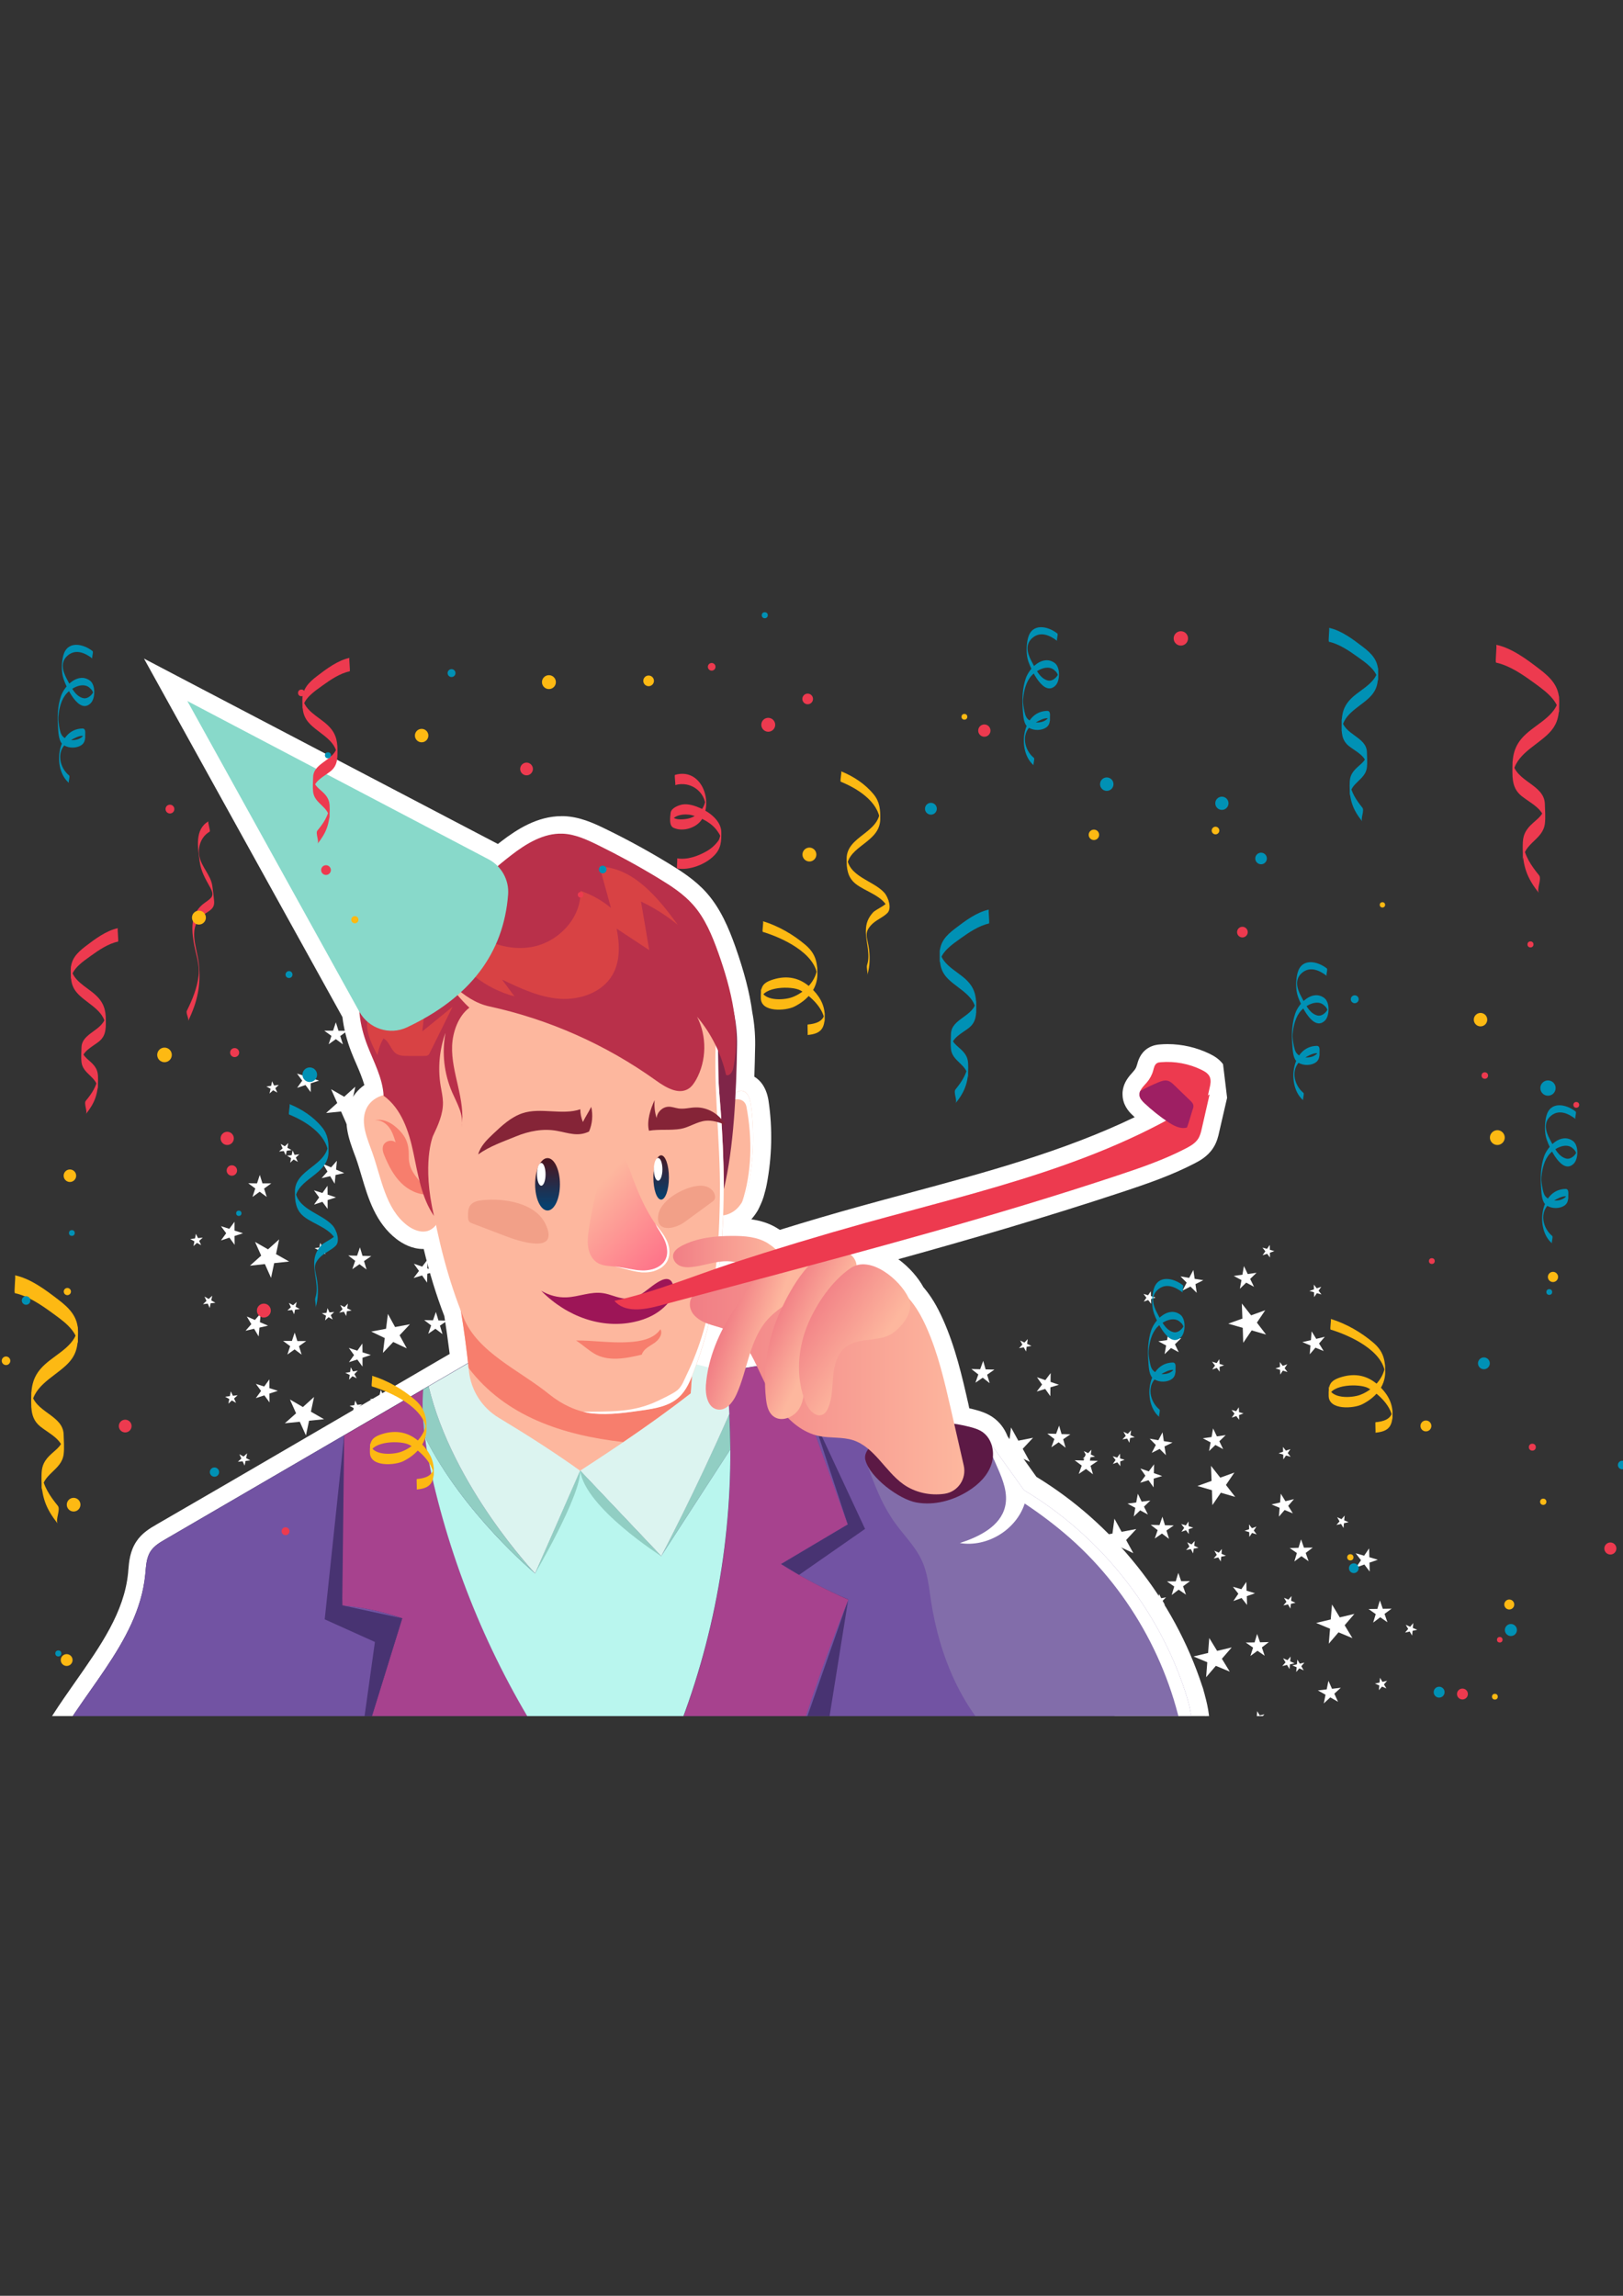 <?xml version="1.0" encoding="utf-8"?>
<!-- Generator: Adobe Illustrator 16.0.0, SVG Export Plug-In . SVG Version: 6.00 Build 0)  -->
<!DOCTYPE svg PUBLIC "-//W3C//DTD SVG 1.1//EN" "http://www.w3.org/Graphics/SVG/1.1/DTD/svg11.dtd">
<svg version="1.1" id="Layer_1" xmlns="http://www.w3.org/2000/svg" xmlns:xlink="http://www.w3.org/1999/xlink" x="0px" y="0px"
	 width="595.281px" height="841.891px" viewBox="0 0 595.281 841.891" enable-background="new 0 0 595.281 841.891"
	 xml:space="preserve">
<rect x="0" y="0" width="595.281" height="841.891" fill="#333333" stroke="none"/>
<g id="XMLID_65_">
	<g>
		<defs>
			<rect id="SVGID_1_" y="212.597" width="595.281" height="416.696"/>
		</defs>
		<clipPath id="SVGID_2_">
			<use xlink:href="#SVGID_1_"  overflow="visible"/>
		</clipPath>
		<g id="XMLID_5_" clip-path="url(#SVGID_2_)">
			
				<radialGradient id="XMLID_43_" cx="699.716" cy="350.645" r="698.896" gradientTransform="matrix(0.425 0 0 -0.425 0.121 570.04)" gradientUnits="userSpaceOnUse">
				<stop  offset="0" style="stop-color:#4DF4C4"/>
				<stop  offset="0.204" style="stop-color:#4AEEC6"/>
				<stop  offset="0.478" style="stop-color:#41DDCD"/>
				<stop  offset="0.791" style="stop-color:#33C1D8"/>
				<stop  offset="1" style="stop-color:#27AAE1"/>
			</radialGradient>
			<rect id="XMLID_6_" y="212.597" display="none" fill="url(#XMLID_43_)" width="595.281" height="416.696"/>
			<g id="XMLID_281_" display="none">
				<polygon id="XMLID_282_" display="inline" fill="#FFFFFF" points="283.821,41.964 297.64,420.945 311.458,41.964 				"/>
				<polygon id="XMLID_299_" display="inline" fill="#FFFFFF" points="186.195,58.462 297.64,420.945 212.898,51.318 				"/>
				<polygon id="XMLID_300_" display="inline" fill="#FFFFFF" points="96.18,99.664 297.64,420.945 120.119,85.845 				"/>
				<polygon id="XMLID_301_" display="inline" fill="#FFFFFF" points="19.899,162.764 297.64,420.945 39.458,143.204 				"/>
				<polygon id="XMLID_302_" display="inline" fill="#FFFFFF" points="-37.46,243.424 297.64,420.945 -23.641,219.485 				"/>
				<polygon id="XMLID_303_" display="inline" fill="#FFFFFF" points="-71.986,336.203 297.64,420.945 -64.843,309.5 				"/>
				<polygon id="XMLID_304_" display="inline" fill="#FFFFFF" points="-81.341,434.764 297.64,420.945 -81.341,407.126 				"/>
				<polygon id="XMLID_305_" display="inline" fill="#FFFFFF" points="-64.843,532.39 297.64,420.945 -71.986,505.688 				"/>
				<polygon id="XMLID_306_" display="inline" fill="#FFFFFF" points="-23.641,622.405 297.64,420.945 -37.46,598.466 				"/>
				<polygon id="XMLID_307_" display="inline" fill="#FFFFFF" points="39.458,698.686 297.64,420.945 19.899,679.127 				"/>
				<polygon id="XMLID_308_" display="inline" fill="#FFFFFF" points="120.119,756.045 297.64,420.945 96.18,742.227 				"/>
				<polygon id="XMLID_309_" display="inline" fill="#FFFFFF" points="212.898,790.571 297.64,420.945 186.195,783.429 				"/>
				<polygon id="XMLID_310_" display="inline" fill="#FFFFFF" points="311.458,799.926 297.64,420.945 283.821,799.926 				"/>
				<polygon id="XMLID_311_" display="inline" fill="#FFFFFF" points="409.085,783.429 297.64,420.945 382.382,790.571 				"/>
				<polygon id="XMLID_312_" display="inline" fill="#FFFFFF" points="499.099,742.227 297.64,420.945 475.162,756.045 				"/>
				<polygon id="XMLID_313_" display="inline" fill="#FFFFFF" points="575.38,679.127 297.64,420.945 555.822,698.686 				"/>
				<polygon id="XMLID_314_" display="inline" fill="#FFFFFF" points="632.74,598.466 297.64,420.945 618.921,622.405 				"/>
				<polygon id="XMLID_315_" display="inline" fill="#FFFFFF" points="667.267,505.688 297.64,420.945 660.123,532.39 				"/>
				<polygon id="XMLID_316_" display="inline" fill="#FFFFFF" points="676.621,407.126 297.64,420.945 676.621,434.764 				"/>
				<polygon id="XMLID_317_" display="inline" fill="#FFFFFF" points="660.123,309.5 297.64,420.945 667.267,336.203 				"/>
				<polygon id="XMLID_318_" display="inline" fill="#FFFFFF" points="618.921,219.485 297.64,420.945 632.74,243.424 				"/>
				<polygon id="XMLID_319_" display="inline" fill="#FFFFFF" points="555.822,143.204 297.64,420.945 575.38,162.764 				"/>
				<polygon id="XMLID_320_" display="inline" fill="#FFFFFF" points="475.162,85.845 297.64,420.945 499.099,99.664 				"/>
				<polygon id="XMLID_321_" display="inline" fill="#FFFFFF" points="382.382,51.318 297.64,420.945 409.085,58.462 				"/>
			</g>
			<polygon id="XMLID_277_" display="none" fill="#FFFFFF" points="396.074,424.857 440.38,420.945 434.554,420.435 
				465.765,419.457 399.859,417.374 381.064,415.715 465.212,406.361 381.617,410.4 396.16,406.361 463.638,393.307 
				425.201,398.282 438,394.753 394.458,398.962 461.044,380.423 370.902,399.6 457.388,367.752 397.605,385.653 430.771,369.368 
				409.085,375.661 452.71,355.422 377.025,384.973 370.519,386.887 447.056,343.559 375.281,378.468 405.429,355.89 
				440.464,332.163 408.193,351.212 374.644,368.178 432.982,321.363 357.679,374.428 424.691,311.201 385.998,343.389 
				403.132,324.765 376.345,345.217 415.591,301.719 352.492,363.416 350.791,364.691 405.769,293.002 358.316,347.471 
				383.701,307.034 374.601,317.111 395.265,285.136 358.443,334.97 346.41,348.278 384.167,278.078 337.779,352.786 
				343.732,337.691 372.517,271.955 360.23,295.894 361.292,293.172 338.501,330.335 360.4,266.768 325.066,351.893 
				347.898,262.601 330.21,317.451 336.673,283.605 326.341,310.861 335.101,259.454 317.625,333.779 314.648,341.518 
				322.132,257.371 310.566,333.524 310.779,278.801 308.781,289.898 309.035,256.35 305.294,309.075 301.296,331.186 
				295.939,256.35 296.705,346.152 294.621,334.544 282.886,257.371 285.012,281.692 284.501,278.801 284.671,322.299 
				269.875,259.454 284.799,346.578 284.799,348.363 257.076,262.601 270.427,314.772 258.607,283.605 264.602,314.985 
				244.575,266.768 268.939,337.436 270.598,346.11 232.5,271.955 261.243,337.648 233.988,293.172 240.578,309.883 
				220.849,278.078 247.849,328.294 254.95,346.322 209.751,285.094 254.822,354.869 211.58,307.034 211.962,307.629 
				199.249,293.002 218.808,318.514 238.112,349.341 189.427,301.719 250.188,369.071 246.276,366.094 180.328,311.201 
				205.499,334.97 192.148,324.765 220.381,355.464 171.994,321.363 237.049,373.535 239.94,376.724 164.552,332.163 
				208.943,362.268 176.288,345.77 201.885,364.946 157.962,343.559 221.062,379.275 229.438,385.568 152.307,355.422 
				212.26,383.23 164.51,369.368 182.496,378.212 147.629,367.752 202.055,387.779 219.956,396.581 143.973,380.423 
				215.747,400.408 157.282,394.753 161.576,395.943 141.336,393.307 176.841,400.195 211.58,409.847 139.763,406.361 
				219.616,415.248 189.979,417.841 139.253,419.457 163.277,420.222 154.9,420.945 204.649,425.324 139.763,432.553 
				224.633,428.429 212.26,431.873 141.336,445.606 181.73,440.334 157.282,447.138 199.292,443.056 143.973,458.49 
				230.628,440.036 230.671,440.036 226.334,442.12 147.629,471.161 198.101,456.024 164.51,472.521 194.997,463.678 
				152.307,483.449 226.376,454.536 233.86,452.367 157.962,495.355 213.323,468.397 176.288,496.12 191.638,488.382 
				164.552,506.75 219.318,474.351 236.836,465.506 171.994,517.551 228.205,477.922 196.23,512.703 180.328,527.713 
				202.906,508.919 241.514,479.452 189.427,537.195 242.959,484.811 229.098,506.921 199.249,545.869 218.638,523.589 
				211.58,534.856 248.019,494.547 209.709,553.777 257.501,489.147 252.229,502.413 220.849,560.836 243.81,523.801 
				233.988,548.718 256.651,511.726 232.457,566.959 271.49,491.018 270.215,497.693 244.575,572.104 265.665,521.335 
				258.607,558.285 268.089,533.283 257.076,576.271 284.799,490.508 284.799,492.251 269.875,579.417 284.714,516.572 
				284.501,563.09 284.501,563.09 282.886,581.543 291.772,522.95 296.662,495.908 295.939,582.563 301.126,509.854 
				305.634,534.729 309.035,582.563 308.781,552.162 310.779,563.09 310.523,505.263 322.132,581.543 314.988,501.266 
				319.453,512.958 335.101,579.417 327.234,533.453 336.673,558.285 328.765,517.083 347.898,576.271 326.214,491.443 
				328.382,495.015 360.4,572.104 340.882,515.382 361.292,548.718 355.169,533.198 372.517,566.959 335.568,482.514 
				384.167,560.836 350.365,497.991 370.519,520.271 395.265,553.777 381.363,532.263 383.701,534.856 351.64,483.747 
				405.769,545.911 356.318,481.408 366.396,489.104 415.591,537.195 384.976,503.264 403.132,517.125 374.261,485.746 
				424.691,527.713 359.208,465.889 360.996,466.824 432.982,517.551 384.679,478.772 418.992,496.12 405.896,486.341 
				440.464,506.75 364.183,455.004 447.056,495.355 381.363,458.192 406.917,465.591 452.71,483.449 426.306,471.246 
				430.771,472.521 382,448.583 457.388,471.161 375.835,441.1 382.468,441.737 461.044,458.49 410.871,444.501 438,447.138 
				405.046,437.996 463.638,445.606 373.199,428.089 465.212,432.553 			"/>
			<polygon id="XMLID_278_" display="none" fill="#FFFFFF" points="359.72,422.73 386.804,420.35 383.234,420.052 402.324,419.457 
				362.015,418.181 350.535,417.161 401.984,411.463 350.875,413.929 359.761,411.463 401.005,403.469 377.535,406.531 
				385.316,404.362 358.699,406.914 399.433,395.603 344.328,407.339 397.179,387.864 360.613,398.792 380.937,388.842 
				367.671,392.669 394.332,380.296 348.07,398.367 344.072,399.515 390.886,373.025 347.005,394.413 365.417,380.594 
				386.847,366.094 367.119,377.745 346.623,388.12 382.298,359.461 336.248,391.946 377.195,353.253 353.554,372.94 
				364.013,361.587 347.644,374.045 371.625,347.471 333.06,385.186 332.039,385.994 365.63,342.155 336.63,375.449 352.15,350.745 
				346.582,356.867 359.208,337.308 336.716,367.795 329.361,375.959 352.449,333.014 324.087,378.68 327.703,369.453 
				345.304,329.272 337.779,343.899 338.458,342.241 324.513,364.946 337.906,326.125 316.306,378.17 330.253,323.574 
				319.453,357.08 323.408,336.415 317.072,353.083 322.429,321.661 311.757,367.072 309.929,371.792 314.478,320.385 
				307.419,366.945 307.546,333.481 306.314,340.242 306.484,319.748 304.189,351.978 301.765,365.499 298.49,319.748 
				298.958,374.641 297.683,367.54 290.497,320.385 291.815,335.225 291.517,333.481 291.603,360.057 282.545,321.661 
				291.688,374.896 291.688,376.001 274.722,323.574 282.886,355.464 275.657,336.415 279.356,355.592 267.111,326.125 
				281.993,369.283 283.013,374.598 259.712,329.272 277.273,369.453 260.605,342.241 264.645,352.445 252.569,333.014 
				269.067,363.713 273.446,374.769 245.766,337.308 273.361,379.956 246.914,350.745 247.126,351.084 239.388,342.155 
				251.336,357.76 263.156,376.597 233.35,347.471 270.512,388.63 268.131,386.802 227.822,353.253 243.214,367.795 
				235.051,361.587 252.314,380.338 222.72,359.461 262.476,391.394 264.262,393.307 218.17,366.094 245.298,384.505 
				225.356,374.386 241.003,386.121 214.131,373.025 252.696,394.88 257.841,398.707 210.687,380.296 247.339,397.304 
				218.128,388.842 229.141,394.243 207.795,387.822 241.088,400.11 252.016,405.468 205.584,395.561 249.465,407.807 
				213.748,404.362 216.342,405.085 203.969,403.469 225.696,407.679 246.914,413.589 203.033,411.463 251.846,416.863 
				233.732,418.479 202.693,419.457 217.362,419.925 212.26,420.35 242.662,423.028 203.033,427.45 254.908,424.942 
				247.339,427.068 203.969,435.444 228.673,432.213 213.748,436.38 239.43,433.871 205.584,443.311 258.564,432.043 
				258.564,432.043 255.928,433.318 207.795,451.049 238.665,441.822 218.128,451.899 236.794,446.5 210.687,458.575 
				255.928,440.93 260.563,439.568 214.131,465.847 247.977,449.391 225.313,466.313 234.71,461.594 218.17,472.819 
				251.633,453.005 262.349,447.605 222.72,479.41 257.076,455.216 237.517,476.477 227.78,485.66 241.599,474.138 265.197,456.151 
				233.35,491.443 266.09,459.426 257.629,472.947 239.345,496.758 251.251,483.109 246.914,489.998 269.194,465.336 
				245.766,501.563 274.977,462.062 271.788,470.184 252.569,505.9 266.601,483.279 260.605,498.502 274.467,475.881 
				259.67,509.642 283.566,463.21 282.758,467.292 267.111,512.788 279.994,481.749 275.657,504.327 281.482,489.02 274.722,515.34 
				291.688,462.912 291.688,463.976 282.545,517.253 291.603,478.814 291.517,507.261 291.517,507.261 290.497,518.528 
				295.939,482.727 298.958,466.187 298.49,519.166 301.679,474.732 304.4,489.912 306.484,519.166 306.357,500.585 
				307.546,507.261 307.419,471.927 314.478,518.528 310.14,469.46 312.863,476.646 322.429,517.253 317.625,489.147 
				323.408,504.327 318.56,479.112 330.253,515.34 316.986,463.465 318.347,465.676 337.906,512.788 325.958,478.092 
				338.458,498.502 334.718,488.978 345.304,509.642 322.726,458.022 352.449,505.9 331.785,467.462 344.072,481.111 
				359.208,501.563 350.705,488.425 352.15,489.998 332.548,458.745 365.63,496.758 335.398,457.342 341.564,462.02 
				371.625,491.443 352.916,470.693 364.013,479.155 346.369,459.979 377.195,485.66 337.142,447.86 338.289,448.413 
				382.298,479.41 352.746,455.727 373.708,466.313 365.714,460.318 386.847,472.819 340.203,441.185 390.886,465.847 
				350.705,443.141 366.353,447.647 394.332,458.575 378.216,451.092 380.937,451.899 351.087,437.272 397.179,451.049 
				347.345,432.681 351.386,433.105 399.433,443.311 368.777,434.764 385.316,436.38 365.205,430.768 401.005,435.444 
				345.73,424.729 401.984,427.45 			"/>
			<g id="XMLID_293_">
				<g id="XMLID_48_">
					<polygon id="XMLID_47_" fill="#FFFFFF" points="142.272,481.834 144.908,486.639 150.351,485.618 146.566,489.657 
						149.203,494.462 144.228,492.124 140.444,496.12 141.124,490.678 136.149,488.297 141.592,487.276 					"/>
					<polygon id="XMLID_50_" fill="#FFFFFF" points="156.814,461.892 156.729,465.123 159.79,466.187 156.729,467.122 
						156.644,470.354 154.815,467.717 151.711,468.652 153.667,466.059 151.796,463.423 154.858,464.485 					"/>
					<polygon id="XMLID_292_" fill="#FFFFFF" points="139.678,509.685 140.911,512.661 144.143,512.448 141.634,514.531 
						142.867,517.551 140.104,515.808 137.637,517.891 138.403,514.744 135.681,513.043 138.913,512.831 					"/>
					<polygon id="XMLID_283_" fill="#FFFFFF" points="132.024,457.428 132.96,460.531 136.191,460.616 133.513,462.444 
						134.448,465.549 131.854,463.593 129.218,465.421 130.281,462.359 127.73,460.403 130.961,460.488 					"/>
					<polygon id="XMLID_284_" fill="#FFFFFF" points="159.875,481.111 160.811,484.215 164.042,484.3 161.363,486.128 
						162.299,489.232 159.705,487.276 157.069,489.104 158.132,486.043 155.581,484.087 158.813,484.172 					"/>
					<polygon id="XMLID_285_" fill="#FFFFFF" points="128.666,501.393 129.474,502.924 131.217,502.626 129.984,503.901 
						130.834,505.433 129.261,504.667 128.028,505.942 128.283,504.199 126.667,503.434 128.411,503.137 					"/>
					<polygon id="XMLID_286_" fill="#FFFFFF" points="158.642,509.43 159.45,511.003 161.193,510.662 159.96,511.938 
						160.811,513.511 159.237,512.746 158.004,513.979 158.26,512.278 156.644,511.513 158.387,511.173 					"/>
					<polygon id="XMLID_287_" fill="#FFFFFF" points="171.781,489.998 171.526,491.741 173.099,492.506 171.355,492.804 
						171.143,494.547 170.292,492.974 168.592,493.314 169.782,492.038 168.975,490.465 170.548,491.23 					"/>
					<polygon id="XMLID_289_" fill="#FFFFFF" points="127.603,478.05 127.348,479.793 128.963,480.559 127.22,480.855 
						126.965,482.6 126.157,481.025 124.414,481.366 125.646,480.091 124.796,478.56 126.37,479.325 					"/>
					<polygon id="XMLID_291_" fill="#FFFFFF" points="148.395,449.434 148.14,451.177 149.755,451.942 148.012,452.24 
						147.757,453.983 146.949,452.452 145.206,452.75 146.439,451.475 145.588,449.943 147.162,450.709 					"/>
				</g>
				<g id="XMLID_350_">
					<polygon id="XMLID_360_" fill="#FFFFFF" points="370.818,523.461 373.496,528.309 378.896,527.245 375.111,531.284 
						377.748,536.089 372.773,533.751 368.988,537.748 369.712,532.305 364.736,529.967 370.136,528.903 					"/>
					<polygon id="XMLID_359_" fill="#FFFFFF" points="385.359,503.519 385.316,506.75 388.378,507.813 385.273,508.749 
						385.232,511.98 383.361,509.344 380.257,510.279 382.212,507.729 380.341,505.05 383.404,506.112 					"/>
					<polygon id="XMLID_358_" fill="#FFFFFF" points="368.265,551.312 369.457,554.33 372.687,554.075 370.222,556.159 
						371.412,559.178 368.691,557.477 366.183,559.518 366.99,556.414 364.226,554.671 367.458,554.458 					"/>
					<polygon id="XMLID_357_" fill="#FFFFFF" points="360.613,499.055 361.505,502.158 364.736,502.243 362.058,504.114 
						362.994,507.218 360.443,505.22 357.763,507.048 358.826,504.029 356.275,502.031 359.507,502.116 					"/>
					<polygon id="XMLID_356_" fill="#FFFFFF" points="388.462,522.78 389.355,525.885 392.587,525.97 389.951,527.798 
						390.843,530.901 388.292,528.903 385.615,530.731 386.72,527.713 384.126,525.715 387.357,525.8 					"/>
					<polygon id="XMLID_355_" fill="#FFFFFF" points="357.21,543.021 358.062,544.594 359.761,544.253 358.572,545.528 
						359.378,547.102 357.806,546.337 356.574,547.569 356.828,545.869 355.255,545.104 356.957,544.764 					"/>
					<polygon id="XMLID_354_" fill="#FFFFFF" points="387.187,551.099 388.039,552.63 389.738,552.332 388.548,553.565 
						389.355,555.139 387.783,554.373 386.591,555.648 386.804,553.905 385.232,553.14 386.974,552.8 					"/>
					<polygon id="XMLID_353_" fill="#FFFFFF" points="400.326,531.625 400.072,533.368 401.644,534.134 399.943,534.431 
						399.689,536.175 398.88,534.644 397.136,534.941 398.371,533.666 397.519,532.135 399.093,532.9 					"/>
					<polygon id="XMLID_352_" fill="#FFFFFF" points="356.191,519.677 355.935,521.42 357.509,522.186 355.765,522.482 
						355.552,524.227 354.703,522.695 353.001,522.993 354.191,521.718 353.384,520.187 354.957,520.952 					"/>
					<polygon id="XMLID_351_" fill="#FFFFFF" points="376.941,491.061 376.728,492.804 378.3,493.569 376.558,493.867 
						376.345,495.61 375.494,494.079 373.751,494.377 374.984,493.102 374.175,491.571 375.75,492.336 					"/>
				</g>
				<g id="XMLID_361_">
					<polygon id="XMLID_371_" fill="#FFFFFF" points="408.746,556.924 411.38,561.729 416.781,560.708 413.039,564.748 
						415.675,569.553 410.701,567.214 406.917,571.211 407.597,565.769 402.623,563.387 408.023,562.366 					"/>
					<polygon id="XMLID_370_" fill="#FFFFFF" points="423.287,536.982 423.203,540.214 426.263,541.276 423.16,542.212 
						423.117,545.443 421.246,542.808 418.185,543.743 420.097,541.149 418.269,538.513 421.332,539.576 					"/>
					<polygon id="XMLID_369_" fill="#FFFFFF" points="406.152,584.774 407.341,587.794 410.574,587.538 408.107,589.622 
						409.339,592.641 406.576,590.897 404.111,592.981 404.876,589.835 402.154,588.134 405.386,587.921 					"/>
					<polygon id="XMLID_368_" fill="#FFFFFF" points="398.498,532.518 399.433,535.621 402.666,535.707 399.986,537.535 
						400.878,540.639 398.328,538.683 395.648,540.512 396.753,537.45 394.16,535.494 397.435,535.579 					"/>
					<polygon id="XMLID_367_" fill="#FFFFFF" points="426.349,556.201 427.285,559.306 430.515,559.391 427.837,561.261 
						428.771,564.322 426.177,562.366 423.542,564.195 424.605,561.134 422.054,559.178 425.285,559.263 					"/>
					<polygon id="XMLID_366_" fill="#FFFFFF" points="395.095,576.483 395.947,578.057 397.689,577.717 396.457,578.992 
						397.306,580.522 395.691,579.758 394.501,581.033 394.712,579.29 393.14,578.524 394.884,578.227 					"/>
					<polygon id="XMLID_365_" fill="#FFFFFF" points="425.115,584.52 425.923,586.093 427.666,585.753 426.433,587.028 
						427.285,588.602 425.71,587.836 424.478,589.111 424.732,587.368 423.117,586.604 424.861,586.263 					"/>
					<polygon id="XMLID_364_" fill="#FFFFFF" points="438.21,565.088 438,566.831 439.572,567.597 437.83,567.895 437.617,569.638 
						436.765,568.064 435.023,568.404 436.255,567.129 435.447,565.556 437.021,566.363 					"/>
					<polygon id="XMLID_363_" fill="#FFFFFF" points="394.076,553.14 393.82,554.883 395.394,555.648 393.693,555.946 
						393.437,557.689 392.63,556.159 390.886,556.456 392.121,555.181 391.269,553.65 392.843,554.415 					"/>
					<polygon id="XMLID_362_" fill="#FFFFFF" points="414.869,524.523 414.613,526.268 416.185,527.032 414.486,527.33 
						414.23,529.073 413.421,527.543 411.679,527.841 412.912,526.564 412.062,525.034 413.634,525.8 					"/>
				</g>
				<g id="XMLID_372_">
					<polygon id="XMLID_382_" fill="#FFFFFF" points="450.5,485.405 455.687,483.534 455.474,478.007 458.876,482.344 
						464.064,480.473 461.001,485.022 464.361,489.402 459.089,487.872 455.984,492.421 455.814,486.937 					"/>
					<polygon id="XMLID_381_" fill="#FFFFFF" points="432.982,468.058 436.169,468.61 437.701,465.719 438.169,468.95 
						441.357,469.46 438.466,470.906 438.935,474.095 436.638,471.799 433.748,473.245 435.236,470.354 					"/>
					<polygon id="XMLID_380_" fill="#FFFFFF" points="477.669,492.166 480.816,491.443 481.072,488.212 482.773,490.976 
						485.919,490.21 483.792,492.677 485.494,495.44 482.474,494.207 480.392,496.631 480.646,493.399 					"/>
					<polygon id="XMLID_379_" fill="#FFFFFF" points="424.861,491.868 428.048,491.443 428.644,488.254 430.048,491.146 
						433.236,490.721 430.941,492.974 432.343,495.865 429.496,494.335 427.156,496.588 427.708,493.399 					"/>
					<polygon id="XMLID_378_" fill="#FFFFFF" points="452.498,467.887 455.687,467.462 456.24,464.273 457.642,467.207 
						460.875,466.739 458.537,468.993 459.939,471.884 457.089,470.354 454.751,472.606 455.347,469.418 					"/>
					<polygon id="XMLID_377_" fill="#FFFFFF" points="467.806,501.818 469.464,501.266 469.421,499.479 470.484,500.883 
						472.142,500.287 471.164,501.733 472.228,503.137 470.527,502.626 469.548,504.071 469.505,502.328 					"/>
					<polygon id="XMLID_376_" fill="#FFFFFF" points="480.263,473.415 481.921,472.819 481.88,471.076 482.943,472.437 
						484.601,471.884 483.623,473.33 484.685,474.69 482.986,474.223 482.007,475.668 481.964,473.883 					"/>
					<polygon id="XMLID_375_" fill="#FFFFFF" points="463.042,457.513 464.701,457.98 465.722,456.534 465.765,458.32 
						467.423,458.788 465.765,459.383 465.806,461.127 464.744,459.766 463.085,460.318 464.107,458.873 					"/>
					<polygon id="XMLID_374_" fill="#FFFFFF" points="444.546,499.352 446.248,499.862 447.226,498.417 447.31,500.16 
						448.968,500.67 447.31,501.223 447.353,503.009 446.291,501.605 444.632,502.201 445.652,500.755 					"/>
					<polygon id="XMLID_373_" fill="#FFFFFF" points="419.417,474.478 421.076,474.988 422.097,473.542 422.138,475.285 
						423.839,475.796 422.181,476.392 422.224,478.135 421.119,476.731 419.503,477.326 420.48,475.881 					"/>
				</g>
				<g id="XMLID_394_">
					<polygon id="XMLID_404_" fill="#FFFFFF" points="443.527,600.677 446.417,605.396 451.775,604.121 448.162,608.288 
						451.052,613.008 445.951,610.882 442.378,615.049 442.804,609.563 437.744,607.438 443.101,606.162 					"/>
					<polygon id="XMLID_403_" fill="#FFFFFF" points="457.132,580.098 457.218,583.329 460.322,584.265 457.302,585.327 
						457.388,588.559 455.39,586.008 452.371,587.113 454.199,584.435 452.201,581.884 455.304,582.776 					"/>
					<polygon id="XMLID_402_" fill="#FFFFFF" points="442.208,628.613 443.568,631.547 446.8,631.207 444.419,633.375 
						445.738,636.309 442.931,634.735 440.55,636.947 441.187,633.758 438.382,632.185 441.57,631.802 					"/>
					<polygon id="XMLID_401_" fill="#FFFFFF" points="432.173,576.781 433.236,579.843 436.468,579.8 433.917,581.713 
						434.98,584.774 432.3,582.946 429.75,584.902 430.685,581.798 428.007,579.928 431.238,579.885 					"/>
					<polygon id="XMLID_400_" fill="#FFFFFF" points="461.087,599.189 462.15,602.25 465.382,602.165 462.83,604.121 
						463.851,607.183 461.214,605.354 458.621,607.268 459.599,604.206 456.919,602.336 460.152,602.293 					"/>
					<polygon id="XMLID_399_" fill="#FFFFFF" points="430.812,620.874 431.707,622.362 433.449,621.979 432.259,623.298 
						433.195,624.786 431.578,624.105 430.388,625.424 430.558,623.681 428.943,623 430.642,622.617 					"/>
					<polygon id="XMLID_398_" fill="#FFFFFF" points="461.13,627.508 462.023,629.038 463.765,628.655 462.576,629.974 
						463.511,631.462 461.894,630.781 460.705,632.1 460.875,630.356 459.259,629.676 460.96,629.293 					"/>
					<polygon id="XMLID_397_" fill="#FFFFFF" points="473.375,607.48 473.205,609.224 474.822,609.946 473.121,610.329 
						472.951,612.072 472.058,610.542 470.314,610.967 471.505,609.606 470.611,608.118 472.228,608.799 					"/>
					<polygon id="XMLID_396_" fill="#FFFFFF" points="428.73,597.573 428.56,599.316 430.175,599.997 428.431,600.38 
						428.304,602.165 427.412,600.635 425.667,601.018 426.859,599.699 425.923,598.211 427.539,598.892 					"/>
					<polygon id="XMLID_395_" fill="#FFFFFF" points="448.162,568.021 448.033,569.808 449.65,570.488 447.906,570.871 
						447.736,572.614 446.843,571.126 445.142,571.509 446.291,570.19 445.398,568.659 447.013,569.383 					"/>
				</g>
				<g id="XMLID_405_">
					<polygon id="XMLID_415_" fill="#FFFFFF" points="488.554,588.389 491.404,593.108 496.761,591.833 493.189,596 496.039,600.72 
						490.937,598.594 487.365,602.761 487.832,597.275 482.73,595.149 488.087,593.874 					"/>
					<polygon id="XMLID_414_" fill="#FFFFFF" points="502.162,567.81 502.246,571.041 505.351,571.977 502.289,573.039 
						502.375,576.313 500.417,573.72 497.357,574.825 499.185,572.146 497.23,569.595 500.333,570.488 					"/>
					<polygon id="XMLID_413_" fill="#FFFFFF" points="487.238,616.367 488.554,619.301 491.787,618.918 489.406,621.087 
						490.765,624.063 487.917,622.447 485.537,624.658 486.173,621.47 483.367,619.896 486.599,619.514 					"/>
					<polygon id="XMLID_412_" fill="#FFFFFF" points="477.203,564.492 478.265,567.554 481.498,567.512 478.904,569.468 
						479.966,572.529 477.33,570.658 474.736,572.614 475.671,569.51 473.035,567.682 476.267,567.597 					"/>
					<polygon id="XMLID_411_" fill="#FFFFFF" points="506.117,586.9 507.179,589.962 510.41,589.92 507.816,591.833 508.88,594.895 
						506.244,593.066 503.65,595.022 504.585,591.918 501.949,590.047 505.181,590.005 					"/>
					<polygon id="XMLID_410_" fill="#FFFFFF" points="475.841,608.586 476.734,610.074 478.435,609.691 477.287,611.01 
						478.179,612.54 476.564,611.817 475.416,613.136 475.587,611.393 473.97,610.712 475.671,610.329 					"/>
					<polygon id="XMLID_409_" fill="#FFFFFF" points="506.158,615.262 507.05,616.75 508.751,616.367 507.605,617.686 
						508.498,619.174 506.88,618.493 505.734,619.812 505.904,618.068 504.287,617.388 505.988,617.005 					"/>
					<polygon id="XMLID_408_" fill="#FFFFFF" points="518.361,595.192 518.191,596.978 519.808,597.658 518.107,598.041 
						517.937,599.784 517.044,598.296 515.343,598.679 516.49,597.36 515.597,595.83 517.214,596.553 					"/>
					<polygon id="XMLID_407_" fill="#FFFFFF" points="473.716,585.285 473.546,587.028 475.162,587.751 473.46,588.134 
						473.291,589.877 472.398,588.347 470.697,588.729 471.845,587.411 470.953,585.923 472.568,586.604 					"/>
					<polygon id="XMLID_406_" fill="#FFFFFF" points="493.189,555.776 493.019,557.52 494.636,558.199 492.935,558.582 
						492.765,560.326 491.873,558.838 490.171,559.22 491.318,557.902 490.425,556.371 492.042,557.094 					"/>
				</g>
				<g id="XMLID_383_">
					<polygon id="XMLID_393_" fill="#FFFFFF" points="439.189,544.934 444.376,543.063 444.164,537.535 447.566,541.872 
						452.753,540.001 449.65,544.551 453.05,548.931 447.779,547.399 444.675,551.949 444.503,546.464 					"/>
					<polygon id="XMLID_392_" fill="#FFFFFF" points="421.671,527.585 424.861,528.138 426.39,525.247 426.859,528.479 
						430.048,528.988 427.113,530.435 427.625,533.623 425.328,531.327 422.437,532.772 423.925,529.882 					"/>
					<polygon id="XMLID_391_" fill="#FFFFFF" points="466.359,551.694 469.505,550.972 469.761,547.74 471.462,550.504 
						474.609,549.738 472.482,552.204 474.183,554.968 471.164,553.735 469.082,556.159 469.335,552.927 					"/>
					<polygon id="XMLID_390_" fill="#FFFFFF" points="413.55,551.396 416.738,550.972 417.333,547.782 418.738,550.674 
						421.925,550.248 419.587,552.502 421.033,555.394 418.185,553.862 415.845,556.116 416.398,552.927 					"/>
					<polygon id="XMLID_389_" fill="#FFFFFF" points="441.146,527.415 444.376,526.99 444.929,523.801 446.333,526.735 
						449.564,526.268 447.226,528.521 448.628,531.412 445.781,529.882 443.441,532.135 444.037,528.946 					"/>
					<polygon id="XMLID_388_" fill="#FFFFFF" points="456.496,561.346 458.154,560.793 458.111,559.008 459.173,560.411 
						460.832,559.815 459.855,561.261 460.917,562.664 459.216,562.154 458.238,563.6 458.195,561.856 					"/>
					<polygon id="XMLID_387_" fill="#FFFFFF" points="468.953,532.942 470.611,532.348 470.57,530.604 471.632,531.965 
						473.291,531.412 472.312,532.857 473.375,534.219 471.675,533.751 470.697,535.196 470.654,533.41 					"/>
					<polygon id="XMLID_386_" fill="#FFFFFF" points="451.691,517.04 453.39,517.508 454.369,516.063 454.455,517.849 
						456.113,518.316 454.455,518.911 454.496,520.654 453.433,519.294 451.775,519.847 452.796,518.401 					"/>
					<polygon id="XMLID_385_" fill="#FFFFFF" points="433.236,558.88 434.937,559.391 435.916,557.944 435.958,559.688 
						437.658,560.198 436,560.751 436.042,562.537 434.98,561.134 433.322,561.729 434.341,560.283 					"/>
					<polygon id="XMLID_384_" fill="#FFFFFF" points="408.107,534.006 409.765,534.516 410.787,533.07 410.828,534.813 
						412.486,535.324 410.871,535.919 410.914,537.662 409.808,536.26 408.15,536.854 409.169,535.409 					"/>
				</g>
				<g id="XMLID_294_">
					<polygon id="XMLID_327_" fill="#FFFFFF" points="102.388,454.493 98.306,458.15 93.544,455.429 95.798,460.446 91.673,464.146 
						97.158,463.55 99.412,468.61 100.56,463.21 106.045,462.614 101.24,459.894 					"/>
					<polygon id="XMLID_326_" fill="#FFFFFF" points="95.288,430.853 94.267,433.956 91.035,433.914 93.629,435.827 92.608,438.931 
						95.245,437.018 97.838,438.931 96.861,435.869 99.497,433.956 96.265,433.956 					"/>
					<polygon id="XMLID_325_" fill="#FFFFFF" points="95.627,481.621 93.501,484.045 90.525,482.77 92.184,485.575 90.058,487.999 
						93.204,487.276 94.862,490.083 95.16,486.852 98.306,486.128 95.33,484.853 					"/>
					<polygon id="XMLID_324_" fill="#FFFFFF" points="120.119,434.85 118.248,437.485 115.144,436.508 117.058,439.102 
						115.187,441.737 118.248,440.717 120.162,443.311 120.162,440.079 123.223,439.102 120.162,438.081 					"/>
					<polygon id="XMLID_323_" fill="#FFFFFF" points="86.018,448.03 84.104,450.624 81.043,449.646 82.957,452.24 81.043,454.876 
						84.147,453.855 86.061,456.492 86.018,453.261 89.122,452.24 86.018,451.262 					"/>
					<polygon id="XMLID_322_" fill="#FFFFFF" points="108.809,477.454 107.491,478.645 105.96,477.794 106.683,479.367 
						105.407,480.559 107.15,480.388 107.873,481.961 108.213,480.261 109.957,480.048 108.426,479.197 					"/>
					<polygon id="XMLID_298_" fill="#FFFFFF" points="77.854,475.158 76.536,476.349 75.005,475.456 75.728,477.071 74.453,478.262 
						76.196,478.05 76.919,479.665 77.259,477.922 79.002,477.752 77.472,476.859 					"/>
					<polygon id="XMLID_297_" fill="#FFFFFF" points="71.859,452.452 71.519,454.153 69.775,454.366 71.306,455.216 70.966,456.96 
						72.242,455.769 73.772,456.619 73.049,455.046 74.368,453.855 72.624,454.025 					"/>
					<polygon id="XMLID_296_" fill="#FFFFFF" points="117.483,455.769 117.143,457.47 115.399,457.683 116.93,458.533 
						116.59,460.276 117.866,459.086 119.396,459.936 118.673,458.362 119.949,457.172 118.206,457.385 					"/>
					<polygon id="XMLID_295_" fill="#FFFFFF" points="107.32,421.881 106.98,423.624 105.237,423.794 106.768,424.687 
						106.428,426.388 107.703,425.197 109.234,426.09 108.511,424.475 109.787,423.283 108.043,423.496 					"/>
				</g>
				<g id="XMLID_328_">
					<polygon id="XMLID_338_" fill="#FFFFFF" points="130.324,398.495 126.242,402.194 121.437,399.43 123.691,404.49 
						119.609,408.146 125.094,407.594 127.305,412.611 128.453,407.253 133.938,406.658 129.176,403.895 					"/>
					<polygon id="XMLID_337_" fill="#FFFFFF" points="123.181,374.896 122.16,377.958 118.929,377.958 121.565,379.871 
						120.544,382.932 123.181,381.062 125.774,382.975 124.796,379.913 127.433,378 124.159,378 					"/>
					<polygon id="XMLID_336_" fill="#FFFFFF" points="123.563,425.665 121.437,428.089 118.461,426.813 120.119,429.619 
						117.951,432.043 121.097,431.32 122.755,434.084 123.053,430.895 126.242,430.172 123.266,428.896 					"/>
					<polygon id="XMLID_335_" fill="#FFFFFF" points="148.055,378.893 146.141,381.529 143.08,380.509 144.993,383.145 
						143.08,385.781 146.184,384.761 148.097,387.354 148.055,384.123 151.159,383.102 148.055,382.125 					"/>
					<polygon id="XMLID_334_" fill="#FFFFFF" points="113.911,392.031 112.04,394.668 108.937,393.69 110.85,396.284 
						108.979,398.92 112.04,397.899 113.954,400.493 113.954,397.261 117.015,396.284 113.954,395.263 					"/>
					<polygon id="XMLID_333_" fill="#FFFFFF" points="136.702,421.498 135.426,422.688 133.896,421.796 134.618,423.411 
						133.3,424.602 135.043,424.39 135.767,426.005 136.149,424.262 137.893,424.092 136.362,423.198 					"/>
					<polygon id="XMLID_332_" fill="#FFFFFF" points="105.747,419.159 104.472,420.35 102.941,419.5 103.664,421.115 
						102.346,422.264 104.089,422.093 104.812,423.666 105.194,421.966 106.938,421.753 105.407,420.902 					"/>
					<polygon id="XMLID_331_" fill="#FFFFFF" points="99.794,396.496 99.454,398.197 97.711,398.41 99.242,399.26 98.859,401.003 
						100.177,399.813 101.708,400.663 100.985,399.047 102.261,397.857 100.517,398.069 					"/>
					<polygon id="XMLID_330_" fill="#FFFFFF" points="145.418,399.813 145.078,401.514 143.335,401.726 144.866,402.576 
						144.483,404.32 145.801,403.129 147.332,403.979 146.609,402.364 147.885,401.173 146.141,401.386 					"/>
					<polygon id="XMLID_329_" fill="#FFFFFF" points="135.256,365.924 134.916,367.625 133.173,367.837 134.704,368.688 
						134.321,370.431 135.639,369.241 137.169,370.091 136.447,368.518 137.722,367.327 135.979,367.54 					"/>
				</g>
				<g id="XMLID_339_">
					<polygon id="XMLID_349_" fill="#FFFFFF" points="115.187,512.278 111.105,515.978 106.343,513.214 108.596,518.273 
						104.472,521.93 109.957,521.377 112.21,526.395 113.358,520.995 118.843,520.442 114.039,517.678 					"/>
					<polygon id="XMLID_348_" fill="#FFFFFF" points="108.086,488.68 107.065,491.741 103.834,491.741 106.428,493.654 
						105.407,496.716 108.043,494.845 110.637,496.758 109.659,493.654 112.295,491.783 109.064,491.783 					"/>
					<polygon id="XMLID_347_" fill="#FFFFFF" points="108.426,539.448 106.3,541.872 103.324,540.597 104.982,543.36 
						102.856,545.826 106.002,545.104 107.661,547.867 107.958,544.679 111.105,543.955 108.128,542.68 					"/>
					<polygon id="XMLID_346_" fill="#FFFFFF" points="132.917,492.677 131.047,495.313 127.943,494.292 129.856,496.929 
						127.985,499.522 131.047,498.544 132.96,501.138 132.96,497.906 136.021,496.886 132.96,495.908 					"/>
					<polygon id="XMLID_345_" fill="#FFFFFF" points="98.816,505.815 96.903,508.451 93.842,507.474 95.755,510.067 93.842,512.703 
						96.946,511.683 98.859,514.276 98.816,511.045 101.92,510.024 98.816,509.047 					"/>
					<polygon id="XMLID_344_" fill="#FFFFFF" points="121.607,535.281 120.289,536.472 118.758,535.579 119.481,537.195 
						118.206,538.386 119.949,538.173 120.672,539.788 121.012,538.045 122.755,537.875 121.225,536.982 					"/>
					<polygon id="XMLID_343_" fill="#FFFFFF" points="90.653,532.942 89.334,534.134 87.804,533.283 88.527,534.856 87.251,536.047 
						88.995,535.877 89.717,537.45 90.058,535.749 91.801,535.536 90.27,534.687 					"/>
					<polygon id="XMLID_342_" fill="#FFFFFF" points="84.657,510.237 84.317,511.98 82.574,512.193 84.104,513.043 83.765,514.744 
						85.04,513.554 86.571,514.446 85.848,512.831 87.166,511.641 85.423,511.853 					"/>
					<polygon id="XMLID_341_" fill="#FFFFFF" points="130.281,513.597 129.941,515.297 128.198,515.51 129.729,516.36 
						129.388,518.104 130.664,516.913 132.195,517.764 131.472,516.147 132.79,514.957 131.047,515.17 					"/>
					<polygon id="XMLID_340_" fill="#FFFFFF" points="120.119,479.708 119.779,481.408 118.036,481.621 119.566,482.472 
						119.226,484.215 120.502,483.024 122.032,483.875 121.31,482.302 122.585,481.111 120.842,481.281 					"/>
				</g>
			</g>
			<g id="XMLID_41_">
				<path id="XMLID_422_" fill="#FFFFFF" d="M263.709,464.911c1.531-0.553,3.104-1.063,4.677-1.573
					c0.468-0.171,0.936-0.298,1.403-0.468c-1.063-0.256-2.211-0.383-3.359-0.383c-0.766,0-1.531,0.042-2.296,0.127
					c-0.042,0-0.085,0-0.17,0.043C263.922,463.423,263.837,464.188,263.709,464.911 M259.882,501.436
					c1.105-4.975,2.934-9.737,5.272-14.287c-1.701-0.595-3.487-1.021-5.23-1.615c-1.233,5.018-2.721,9.949-4.507,14.797
					L259.882,501.436 M273.489,501.648c1.361-0.256,2.721-0.468,4.125-0.638c-0.085-0.171-0.17-0.341-0.213-0.468
					c-0.68-1.446-1.445-2.892-2.253-4.295C274.552,497.991,274.042,499.819,273.489,501.648 M52.81,241.511l10.332,18.666
					l62.462,112.806c0.468,4.082,1.531,8.376,3.231,12.756c0.596,1.531,1.233,3.019,1.871,4.465c1.148,2.636,2.211,5.23,2.934,7.696
					c-2.339,1.658-4.209,3.912-5.272,6.505c-2.849,6.761-0.383,13.351,1.573,18.667c0.212,0.553,0.425,1.147,0.638,1.7
					c0.723,2.041,1.36,4.21,2.041,6.506c2.381,8.036,5.102,17.136,12.798,23.089c2.168,1.658,5.613,3.656,9.78,3.656
					c0.085,0,0.127,0,0.212,0c2.126,8.887,4.635,17.008,7.568,24.619c0.723,4.55,1.361,9.185,1.956,13.861l-3.742,2.169
					l-7.356,4.294l-1.743,1.021l-22.366,13.012l-46.942,27.34L57.402,559.05c-2.253,1.318-5.315,3.062-7.398,6.251
					c-2.338,3.529-2.679,7.355-2.934,10.417c-0.042,0.383-0.042,0.723-0.085,1.063c-1.403,14.414-10.12,26.787-19.304,39.884
					c-5.655,8.078-11.523,16.412-15.817,25.512l-3.444,7.313l7.909,1.658c0.766,0.17,1.531,0.255,2.339,0.255
					c0.467,0,0.935-0.042,1.403-0.085c2.041,1.531,4.38,2.807,7.016,3.827c1.021,0.425,2.126,0.766,3.231,1.105
					c1.573,0.468,3.274,0.851,5.017,1.19c3.912,0.723,8.334,1.063,13.181,1.063c5.698,0,11.991-0.511,19.262-1.488
					c1.446-0.213,2.977-0.426,4.762-0.638c0.383-0.043,0.723-0.086,1.105-0.128l0.34-0.043c1.19-0.17,2.338-0.297,3.529-0.425
					l0.34-0.043c0.34-0.042,0.723-0.085,1.063-0.127c1.701-0.213,3.231-0.383,4.677-0.553h0.085h0.042
					c1.446-0.17,2.977-0.341,4.763-0.511c0.34-0.042,0.723-0.085,1.063-0.127l0.382-0.043c1.148-0.128,2.339-0.213,3.487-0.34
					l0.34-0.043c0.382-0.042,0.765-0.085,1.148-0.127c1.616-0.128,3.062-0.298,4.464-0.383h0.17h0.17
					c1.446-0.128,2.934-0.256,4.72-0.383c0.383-0.043,0.765-0.043,1.148-0.085l0.383-0.043c1.148-0.085,2.253-0.17,3.401-0.255
					h0.255c0.425-0.043,0.893-0.043,1.318-0.085c1.403-0.085,2.849-0.213,4.252-0.298h0.298h0.255
					c1.573-0.085,3.146-0.213,4.677-0.298c0.383-0.042,0.766-0.042,1.191-0.085l0.425-0.042c1.106-0.043,2.211-0.128,3.317-0.17
					h0.255c0.468-0.043,0.936-0.043,1.403-0.085c1.361-0.085,2.721-0.128,4.082-0.213h0.34h0.383
					c2.381-0.128,5.018-0.213,8.036-0.34h0.468l0.893-0.043c2.594-0.085,5.188-0.17,7.781-0.255l0.808-0.043h0.468
					c2.892-0.085,5.485-0.127,7.951-0.17h0.085h0.042c2.466-0.042,5.102-0.085,8.121-0.128h0.383h0.893
					c2.721-0.042,5.4-0.042,7.994-0.085h0.468h0.382c2.764,0,5.485-0.042,8.122-0.042h0.127h0.127c0.978,0,1.956,0,2.934,0
					c1.786,0,3.614,0,5.4,0h0.978c2.806,0,5.57,0,8.376,0.042c10.545,0.043,21.175,0.171,31.422,0.298
					c15.18,0.17,30.827,0.341,46.347,0.341c7.696,0,14.754-0.043,21.559-0.128h0.723c1.146,0,2.338-0.043,3.486-0.043h0.084h0.043
					c2.127-0.042,4.379-0.085,6.676-0.127h0.34h0.893c1.021-0.043,2-0.043,3.02-0.085l1.232-0.043h0.342
					c1.658-0.042,3.316-0.085,4.975-0.128h0.51c0.426,0,0.893-0.042,1.318-0.042c0.893-0.043,1.742-0.043,2.637-0.085
					c0.723-0.043,1.402-0.043,2.125-0.085h0.17c0.766-0.043,1.574-0.043,2.34-0.085c1.359-0.043,2.678-0.128,4.039-0.17
					c0.51-0.043,1.063-0.043,1.572-0.085l0.596-0.043c0.85-0.043,1.744-0.085,2.594-0.128c0.723-0.042,1.488-0.085,2.211-0.127
					c1.021-0.043,2.084-0.128,3.104-0.17c0.809-0.043,1.617-0.086,2.467-0.128c1.148-0.085,2.297-0.128,3.443-0.213
					c0.639-0.042,1.275-0.085,1.914-0.127c1.063-0.086,2.084-0.128,3.146-0.213l0.553-0.043c0.383-0.042,0.766-0.042,1.105-0.085
					c1.488-0.127,2.977-0.212,4.465-0.34c0.383-0.043,0.723-0.043,1.105-0.085l0.51-0.043c0.469-0.042,0.893-0.085,1.361-0.127
					c11.012,8.546,24.873,13.394,38.354,13.394c8.674,0,16.709-1.956,23.895-5.783c5.018-2.679,8.59-5.782,10.928-9.524
					c3.955-6.335,4.508-14.414,1.617-24.619v-0.085l0,0c-0.086-0.255-0.129-0.468-0.213-0.723l-0.043-0.128v-0.042
					c-0.043-0.213-0.127-0.383-0.17-0.596l-0.043-0.17v-0.085l-0.043-0.085c-0.041-0.17-0.084-0.298-0.127-0.468
					c-0.084-0.255-0.17-0.51-0.254-0.723c-5.23-15.987-13.311-30.912-24.066-44.306c-10.418-13.054-22.791-23.981-36.781-32.528
					l-10.545-14.797c-1.146-2.977-3.061-5.442-5.57-7.144c-2.168-1.445-4.422-2.168-6.547-2.721
					c-0.639-0.17-1.318-0.341-1.957-0.468l-0.297-1.403c-2.338-10.332-4.805-21.005-9.313-31.125
					c-2.211-4.975-4.506-8.759-7.229-11.905c-1.785-3.316-5.102-7.271-9.184-10.247c25.385-7.016,53.83-15.265,82.574-24.789
					c8.971-2.977,17.688-5.996,26.064-10.333c1.658-0.851,4.762-2.466,6.803-5.612c1.404-2.126,1.914-4.337,2.254-5.953l1.445-6.25
					l1.445-6.25l-1.488-12.331c-1.445-1.956-3.4-3.062-4.889-3.784c-4.762-2.338-10.119-3.572-15.479-3.572
					c-0.934,0-1.828,0.042-2.764,0.127c-0.764,0.042-2.594,0.213-4.422,1.361c-2.891,1.828-3.613,4.72-3.996,6.081
					c-0.043,0.085-0.043,0.17-0.086,0.255c-0.17,0.723-0.553,1.361-1.02,1.914c-0.127,0.17-0.34,0.382-0.51,0.595
					c-1.105,1.233-2.594,2.891-3.316,5.272c0,0.042-0.043,0.127-0.043,0.212l0,0c-0.086,0.298-0.17,0.595-0.213,0.936
					c0,0.085-0.043,0.213-0.043,0.298c-0.043,0.297-0.084,0.595-0.084,0.893c0,0.128,0,0.255,0,0.425
					c0,0.425,0.041,0.851,0.084,1.276c0.469,3.529,2.85,5.74,3.869,6.675c0.17,0.17,0.34,0.298,0.512,0.468
					c-25.938,12.501-54.768,20.282-82.787,27.808c-5.91,1.573-12.033,3.231-17.986,4.89c-9.822,2.722-19.687,5.613-29.381,8.632
					c-0.255-0.17-0.51-0.34-0.808-0.511c-3.062-1.955-6.421-2.891-9.652-3.358c0.213-0.255,0.425-0.511,0.638-0.766
					c0.553-0.681,1.063-1.403,1.531-2.169c0.255-0.382,0.468-0.808,0.68-1.275l0.043-0.085c0.382-0.808,0.765-1.658,1.105-2.509l0,0
					c0.127-0.425,0.297-0.808,0.425-1.232l0.043-0.085c0.212-0.766,0.425-1.488,0.638-2.339v-0.043l0.042-0.085
					c0.085-0.34,0.17-0.723,0.255-1.063l0.042-0.128v-0.042c0.085-0.341,0.128-0.681,0.213-1.021
					c1.913-10.078,2.168-20.325,0.68-30.445c-0.68-4.72-2.806-7.568-5.23-9.014c0.127-3.614,0.212-7.483,0.298-11.608
					c0.042-3.955-0.298-8.037-1.063-12.076c-0.978-7.229-2.977-14.839-6.208-24.024c-2.424-6.803-5.4-13.904-10.502-19.687
					c-4.167-4.72-9.482-8.079-14.074-10.885c-7.398-4.507-15.095-8.717-22.876-12.501c-4.677-2.296-9.694-4.55-15.435-4.762
					c-0.298,0-0.595,0-0.851,0c-8.887,0-16.413,4.89-21.982,9.142c-0.468,0.34-0.893,0.723-1.361,1.063
					c-0.042-0.042-0.127-0.042-0.17-0.085L71.689,251.418L52.81,241.511L52.81,241.511z"/>
				<g id="XMLID_64_">
					<path id="XMLID_27_" fill="#37295C" d="M21.473,644.133c-1.105,0.766-2.551,1.063-3.869,0.766
						c10.97-23.259,33.166-41.925,35.674-67.522c0.298-2.977,0.34-6.123,1.999-8.589c1.276-1.913,3.317-3.146,5.315-4.295
						c38.608-22.45,77.174-44.9,115.782-67.394c21.855,4.039,42.435,14.882,64.503,12.245c9.439-1.147,18.539-5.145,27.893-6.888
						c7.101-1.318,14.287-2.679,21.515-2.041c9.311,0.808,18.028,4.89,25.979,9.864c28.191,17.731,47.283,46.518,65.482,74.41
						c10.928,16.753,21.854,33.549,30.529,51.534c-113.955,18.114-231.182-1.403-345.434,14.415
						C52.938,652.637,31.167,654.252,21.473,644.133z"/>
					<g id="XMLID_38_">
						<path id="XMLID_81_" fill="#7253A3" d="M125.519,588.687c-0.765-20.75-0.51-41.585,0.68-62.334
							c-21.855,12.713-43.753,25.469-65.608,38.183c-1.998,1.148-4.039,2.381-5.315,4.295c-1.658,2.466-1.701,5.612-1.998,8.589
							c-2.509,25.597-24.747,44.263-35.674,67.521c1.318,0.298,2.764,0,3.869-0.766c9.694,10.12,31.465,8.504,45.326,6.591
							c21.473-2.977,43.03-4.72,64.673-5.655c5.315-17.221,10.673-34.398,15.988-51.619
							C140.401,590.94,133.002,589.367,125.519,588.687z"/>
						<path id="XMLID_83_" fill="#7253A3" d="M381.746,584.774c-18.199-27.893-37.248-56.679-65.482-74.41
							c-7.908-4.975-16.668-9.057-25.979-9.864c-0.17,0-0.34-0.043-0.553-0.043c7.016,19.518,14.075,39.034,21.09,58.551
							c-8.164,4.847-16.328,9.694-24.492,14.542c7.866,4.975,16.158,9.354,24.746,12.968c-7.695,19.05-14.499,38.438-20.366,58.083
							c40.733-0.213,81.298-1.914,121.479-8.292C403.599,618.323,392.673,601.527,381.746,584.774z"/>
						<polygon id="XMLID_56_" fill="#483372" points="297.64,518.571 317.285,560.666 293.048,577.546 286.415,573.55 
							310.906,559.008 						"/>
						<polyline id="XMLID_57_" fill="#483372" points="290.794,644.601 311.119,586.518 301.849,644.431 						"/>
						<path id="XMLID_31_" fill="#A7428E" d="M286.415,573.55c8.164-4.848,16.327-9.695,24.491-14.542
							c-7.016-19.517-14.074-39.033-21.089-58.551c-5.06-0.382-10.077,0.171-15.095,1.021c-1.956,0.341-3.912,0.681-5.868,1.063
							c-0.85,0.17-1.701,0.34-2.551,0.553c0.553,5.145,0.978,10.29,1.233,15.435c2.253,42.988-5.613,86.528-22.918,125.944
							c15.392,0.17,30.785,0.298,46.177,0.213c5.868-19.687,12.672-39.076,20.367-58.082
							C302.572,582.861,294.281,578.524,286.415,573.55z"/>
						<path id="XMLID_86_" fill="#A7428E" d="M155.241,509.515c-9.652,5.612-19.347,11.268-28.999,16.88
							c-1.191,20.75-1.446,41.542-0.681,62.335c7.483,0.68,14.882,2.253,21.983,4.72c-5.315,17.22-10.672,34.398-15.987,51.619
							c23.641-1.063,47.41-1.19,71.136-1.063c-20.41-30.486-35.334-64.63-43.668-100.39
							C156.346,532.518,154.433,520.824,155.241,509.515z"/>
						<g id="XMLID_33_">
							<path id="XMLID_34_" fill="#91CEC3" d="M267.494,518.486c-12.543,28.573-25.002,52.172-25.002,52.172l25.384-39.161
								C267.833,527.16,267.706,522.823,267.494,518.486z"/>
							<path id="XMLID_35_" fill="#B9F6EE" d="M242.492,570.658L212.77,539.32l-16.498,37.673c0,0-26.447-21.982-40.437-50.131
								c0.723,5.655,1.828,11.268,3.104,16.753c8.376,35.717,23.258,69.903,43.668,100.39c13.989,0.085,27.978,0.255,41.967,0.426
								c15.563-35.462,23.471-74.24,23.301-112.934L242.492,570.658z"/>
							<path id="XMLID_37_" fill="#91CEC3" d="M196.272,576.993c0,0-30.189-31.805-39.076-68.627
								c-0.68,0.383-1.318,0.766-1.998,1.148c-0.425,5.74-0.128,11.565,0.595,17.348
								C169.825,555.011,196.272,576.993,196.272,576.993z"/>
						</g>
						<path id="XMLID_54_" fill="#DCF4F0" d="M266.26,503.051l-19.176-4.805l-0.766,10.248c-1.786,0.383-3.572,0.723-5.4,0.936
							c-22.068,2.636-42.647-8.164-64.503-12.246c-6.42,3.741-12.798,7.44-19.219,11.183c8.844,36.822,39.076,68.627,39.076,68.627
							l16.54-37.672l29.722,31.337c0,0,12.458-23.557,25.002-52.172C267.238,513.341,266.813,508.196,266.26,503.051z"/>
					</g>
					<path id="XMLID_21_" fill="#FDB79E" d="M165.02,459.724c3.146,14.201,5.485,28.53,6.974,42.987
						c0.723,7.144,4.805,13.521,10.97,17.221c10.162,6.123,20.197,12.501,29.806,19.389c13.734-8.886,27.638-18.283,40.522-28.36
						c0.893-11.735,1.701-23.344,1.063-35.079c-10.248,4.082-21.643,4.635-32.613,3.274c-10.715-1.318-21.132-4.38-31.507-7.483
						c-4.762-1.403-12.288-4.38-16.667-6.761C170.633,463.38,166.976,462.274,165.02,459.724z"/>
					<path id="XMLID_62_" fill="#F77E6D" d="M254.355,475.881c-10.248,4.082-21.643,4.635-32.613,3.274
						c-10.715-1.318-21.132-4.38-31.507-7.483c-4.762-1.403-12.288-4.38-16.667-6.761c-2.934-1.573-6.591-2.679-8.547-5.23
						c3.062,13.861,5.358,27.851,6.846,41.968c13.521,17.73,34.526,24.661,56.679,27.17c8.462-5.74,16.795-11.693,24.79-17.9
						C254.227,499.225,255.035,487.616,254.355,475.881z"/>
					<path id="XMLID_7_" fill="#FDB79E" d="M147.077,402.236c-4.549-2.381-10.885-0.085-12.841,4.635
						c-2.083,5.017,0.468,10.63,2.296,15.732c3.359,9.439,4.805,20.579,12.756,26.702c2.211,1.701,5.103,2.892,7.739,2.041
						c2.126-0.723,3.614-2.679,4.294-4.805c0.681-2.126,0.681-4.422,0.553-6.633C161.321,428.896,158.472,408.189,147.077,402.236z"
						/>
					<path id="XMLID_46_" fill="#F77E6D" d="M144.61,412.824c-1.998-1.573-4.634-2.594-7.101-1.999
						c1.999-0.255,3.954,0.978,5.188,2.594c1.233,1.616,1.828,3.614,2.423,5.528c-1.403-1.233-3.954-0.553-4.592,1.233
						c-0.425,1.275,0.042,2.679,0.595,3.912c1.488,3.529,3.274,6.973,5.953,9.651s6.42,4.55,10.205,4.295
						c-2.977-5.697-7.526-7.611-7.356-14.244C150.011,419.117,148.692,416.098,144.61,412.824z"/>
					<path id="XMLID_8_" fill="#FDB79E" d="M268.812,401.641c0.893-0.851,1.914-1.701,3.146-1.658
						c2.168,0.085,3.104,2.721,3.402,4.847c1.36,9.397,1.148,19.007-0.638,28.318c-0.638,3.273-1.488,6.633-3.614,9.185
						c-2.083,2.594-5.74,4.167-8.844,3.019C261.286,429.917,256.523,413.759,268.812,401.641z"/>
					<path id="XMLID_121_" fill="#FFFFFF" d="M275.36,404.873c-0.298-2.126-1.233-4.762-3.402-4.847
						c-1.233-0.042-2.253,0.808-3.146,1.658c-1.233,1.19-2.296,2.466-3.189,3.742c0.595-0.51,1.19-1.021,1.828-1.446
						c2.977-1.701,5.953-0.85,6.378,2.126c2.126,11.353,1.998,24.023-1.701,34.909c1.403-2.339,2.083-5.103,2.594-7.781
						C276.508,423.879,276.72,414.27,275.36,404.873z"/>
					<path id="XMLID_11_" fill="#7F2548" d="M257.246,367.37c2.977,21.983,8.504,46.73,8.207,68.882
						c3.699-15.307,4.634-35.844,4.89-53.022c0.255-14.882-6.038-29.424-15.605-40.777c-9.567-11.396-22.28-19.814-35.759-26.107
						c-5.315-2.466-10.885-4.677-16.71-5.315c-8.589-0.936-43.115,31.933-42.478,33.293c2.849,6.25,9.482,9.694,15.69,12.671
						c11.863,5.655,23.812,11.055,35.887,16.285c5.017,2.168,10.077,4.294,15.392,5.527c2.083,0.468,4.294,0.851,6.378,0.255
						c2.041-0.595,3.742-2.041,5.4-3.402C243.385,371.665,251.676,370.304,257.246,367.37z"/>
					<path id="XMLID_1_" fill="#FDB79E" d="M263.837,400.96c2.934,34.016,3.019,69.776-9.227,101.666
						c-1.361,3.529-2.806,7.186-5.57,9.737c-3.614,3.316-8.759,4.124-13.563,4.847c-5.911,0.851-11.863,1.701-17.816,1.148
						c-5.953-0.553-11.693-3.401-16.328-7.144c-10.758-8.717-26.065-15.18-31.295-27.978c-11.353-27.766-14.5-58.125-17.518-87.974
						c-0.723-7.059-3.827-13.352-3.742-20.452c0.043-3.699,0.425-7.484,1.871-10.885c1.275-2.977,3.274-5.57,5.57-7.866
						c9.184-9.27,22.068-13.691,34.441-17.858c7.569-2.509,15.35-5.103,23.301-4.847c12.416,0.382,23.471,7.441,33.846,14.244
						c3.529,2.296,7.101,4.72,9.609,8.079c3.402,4.635,4.337,10.63,5.145,16.328C263.794,381.104,263.029,391.904,263.837,400.96z"
						/>
					<g id="XMLID_97_">
						<path id="XMLID_119_" fill="#FFFFFF" d="M263.837,400.96c-0.681-7.866-0.17-17.05-0.893-25.257
							c-1.829,20.452,1.361,41.712,1.105,62.292c-0.255,22.79-2.211,45.709-12.203,66.16c-0.978,1.999-1.658,4.125-3.359,5.613
							c-1.36,1.233-7.143,3.954-8.844,4.677c-8.589,3.614-16.455,3.104-25.767,3.274c1.233,0.298,2.466,0.553,3.742,0.638
							c5.953,0.553,11.905-0.298,17.815-1.148c4.848-0.68,9.993-1.53,13.564-4.847c2.807-2.552,4.252-6.208,5.57-9.737
							C266.813,470.736,266.728,435.02,263.837,400.96z"/>
					</g>
					<path id="XMLID_9_" fill="#B9304A" d="M179.52,369.071c21.94,4.762,42.86,14.074,61.101,27.17
						c3.572,2.551,8.249,5.358,11.948,2.977c1.19-0.765,1.999-1.999,2.721-3.231c3.912-7.016,4.04-15.988,0.383-23.131
						c5.188,6.123,8.844,13.521,10.63,21.345c1.361,0.553,2.424-1.276,2.679-2.679c2.807-14.074-0.723-28.616-5.527-42.138
						c-2.253-6.293-4.847-12.628-9.27-17.603c-3.529-3.997-8.079-6.931-12.628-9.695c-7.271-4.422-14.754-8.504-22.365-12.246
						c-4.082-1.999-8.334-3.955-12.884-4.125c-6.888-0.255-13.266,3.614-18.709,7.824c-4.932,3.784-9.567,7.909-14.159,12.076
						c-3.146,2.806-4.805,5.188-7.398,8.504c-4.039,5.145-8.079,10.29-11.183,16.073
						C162.384,357.208,169.442,366.902,179.52,369.071z"/>
					<path id="XMLID_17_" fill="#D84244" d="M195.72,347.13c9.482-1.999,17.561-10.8,17.178-20.452
						c4.082,1.361,7.866,3.529,11.183,6.25c-1.403-5.06-2.764-10.077-4.167-15.137c12.374,0.34,21.43,11.353,28.701,21.388
						c-4.125-3.402-8.674-6.293-13.521-8.589c1.021,5.953,2.041,11.863,3.019,17.816c-3.997-2.636-7.952-5.23-11.948-7.866
						c1.148,5.698,1.403,11.906-1.531,16.966c-3.742,6.463-11.906,9.269-19.389,8.759c-7.441-0.553-14.372-3.827-21.132-7.058
						c1.531,2.041,3.062,4.125,4.592,6.166c-10.545-2.764-19.857-10.035-25.129-19.602c5.91-7.271,6.165-5.57,13.606-1.616
						C182.836,347.088,189.384,348.448,195.72,347.13z"/>
					<path id="XMLID_10_" fill="#B9304A" d="M155.878,348.321c5.91,7.483,9.312,14.712,16.285,21.218
						c-4.04,2.976-6.123,8.886-6.335,13.904c-0.213,5.018,1.063,9.95,2.168,14.882c1.105,4.89,2.083,9.95,1.318,14.925
						c0.893-4.379-1.701-8.632-3.487-12.713c-2.934-6.803-3.827-14.5-2.424-21.813c-2.253,6.208-2.849,12.969-1.786,19.474
						c0.34,1.999,0.808,3.997,0.85,6.038c0.085,4.337-1.828,8.461-3.699,12.416c0,0-4.124,10.162,0.425,29.254
						c-4.592-6.633-5.91-15.265-7.568-23.174c-1.658-7.908-4.379-16.2-10.928-20.919c-0.34-6.463-3.572-12.288-5.91-18.326
						c-2.892-7.483-4.337-15.987-1.573-23.514C136.021,352.36,147.97,346.918,155.878,348.321z"/>
					<path id="XMLID_40_" fill="#D84244" d="M138.445,386.929c0.34-2.126,1.105-4.209,2.168-6.123
						c2.211,1.021,2.636,4.125,4.635,5.528c1.275,0.893,2.934,0.893,4.464,0.893c1.956,0,3.912,0,5.868,0
						c0.51,0,1.063,0,1.446-0.297c0.34-0.213,0.51-0.595,0.68-0.978c2.764-5.57,5.528-11.183,8.292-16.753
						c-3.699,3.019-7.398,5.995-11.098,9.014c0.34-3.019,0.68-6.08,1.021-9.099c-0.723,6.378-15.52,0.765-17.901,1.616
						C131.429,373.025,136.021,382.592,138.445,386.929z"/>
					<path id="XMLID_12_" fill="#852437" d="M216.044,414.95c1.233-2.849,1.488-6.081,0.808-9.057
						c-0.893,1.786-2.168,3.742-3.062,5.57c-0.595-1.488-0.936-3.061-0.936-4.677c-6.59,2.253-14.584-0.766-21.217,1.445
						c-4.209,1.403-7.568,4.55-10.8,7.611c-2.296,2.168-4.634,4.464-5.442,7.483c4.167-2.977,9.057-4.635,13.819-6.591
						c4.763-1.956,9.992-2.976,15.052-2.041C208.688,415.502,211.92,416.906,216.044,414.95z"/>
					<path id="XMLID_13_" fill="#852437" d="M240.11,403.427c-0.212,2.211,0.042,4.465,0.723,6.591
						c0.17-2.211,2.168-4.125,4.379-4.167c1.233-0.042,2.466,0.468,3.699,0.638c2.041,0.298,4.082-0.34,6.123-0.383
						c4.422-0.17,8.887,2.424,10.928,6.335c-2.296-0.893-4.72-1.701-7.186-1.445c-3.189,0.34-5.995,2.423-9.142,2.976
						c-3.827,0.638-7.781,0.042-11.608,0.681C237.134,411.123,238.58,406.616,240.11,403.427z"/>
					
						<linearGradient id="XMLID_44_" gradientUnits="userSpaceOnUse" x1="569.609" y1="254.974" x2="509.861" y2="312.079" gradientTransform="matrix(0.425 0 0 -0.425 0.121 570.04)">
						<stop  offset="0" style="stop-color:#FE768A"/>
						<stop  offset="1" style="stop-color:#FDB79E"/>
					</linearGradient>
					<path id="XMLID_14_" fill="url(#XMLID_44_)" d="M240.323,448.753c1.403,1.999,2.934,3.912,3.912,6.166
						c0.978,2.211,1.361,4.89,0.298,7.058c-1.488,3.146-5.4,4.423-8.887,4.252c-3.487-0.17-6.846-1.36-10.29-1.785
						c-1.999-0.213-4.082-0.213-5.868-1.148c-2.041-1.063-3.274-3.316-3.699-5.57c-0.425-2.253-0.17-4.592,0.17-6.846
						c0.978-6.761,2.466-13.436,4.422-19.941c0.595-1.956,1.275-3.997,2.721-5.442c5.485-5.4,7.568,2.764,8.929,6.42
						C234.243,437.783,236.751,443.565,240.323,448.753z"/>
					<path id="XMLID_29_" fill="#FFFFFF" d="M240.323,448.753c0,0,0.34,0.426,0.936,1.19c0.297,0.383,0.638,0.851,1.063,1.403
						c0.425,0.553,0.85,1.148,1.318,1.871c0.425,0.723,0.893,1.53,1.233,2.424c0.34,0.936,0.595,1.913,0.638,3.019
						c0.042,1.063-0.085,2.254-0.553,3.316c-0.042,0.085-0.042,0.128-0.085,0.213l-0.085,0.17l-0.212,0.383
						c-0.17,0.255-0.34,0.511-0.51,0.723c-0.383,0.468-0.808,0.851-1.276,1.233c-0.935,0.681-2.041,1.148-3.104,1.488
						c-1.105,0.298-2.211,0.425-3.274,0.425c-0.255,0-0.51,0-0.808,0c-0.255,0-0.51-0.042-0.766-0.085
						c-0.51-0.042-1.021-0.127-1.488-0.212c-0.936-0.171-1.829-0.383-2.637-0.596c-1.616-0.425-2.934-0.766-3.912-0.979
						c-0.936-0.212-1.488-0.297-1.488-0.297s0.127,0,0.383,0.042c0.255,0,0.638,0.043,1.105,0.128
						c0.978,0.127,2.338,0.34,3.955,0.68c0.808,0.128,1.701,0.298,2.636,0.426c0.467,0.042,0.935,0.128,1.445,0.128
						c0.255,0,0.51,0.042,0.766,0.042c0.255,0,0.51,0,0.723,0c1.021-0.042,2.041-0.213,3.062-0.468
						c1.021-0.298,1.999-0.766,2.806-1.36c0.425-0.34,0.808-0.681,1.148-1.063c0.17-0.212,0.297-0.425,0.425-0.595l0.213-0.341
						l0.085-0.17c0-0.042,0.042-0.127,0.085-0.17c0.425-0.936,0.595-1.956,0.553-2.934c-0.042-0.979-0.212-1.956-0.51-2.849
						c-0.297-0.894-0.68-1.701-1.063-2.424c-0.808-1.446-1.573-2.594-2.083-3.402C240.621,449.221,240.323,448.753,240.323,448.753z
						"/>
					
						<linearGradient id="XMLID_45_" gradientUnits="userSpaceOnUse" x1="472.015" y1="338.966" x2="472.015" y2="300.954" gradientTransform="matrix(0.425 0 0 -0.425 0.121 570.04)">
						<stop  offset="0" style="stop-color:#481621"/>
						<stop  offset="0.995" style="stop-color:#07406D"/>
					</linearGradient>
					<ellipse id="XMLID_15_" fill="url(#XMLID_45_)" cx="200.822" cy="434.296" rx="4.549" ry="9.61"/>
					
						<linearGradient id="XMLID_51_" gradientUnits="userSpaceOnUse" x1="570.015" y1="345.207" x2="570.015" y2="307.814" gradientTransform="matrix(0.425 0 0 -0.425 0.121 570.04)">
						<stop  offset="0" style="stop-color:#481621"/>
						<stop  offset="0.995" style="stop-color:#07406D"/>
					</linearGradient>
					<ellipse id="XMLID_16_" fill="url(#XMLID_51_)" cx="242.492" cy="431.788" rx="2.849" ry="8.122"/>
					<path id="XMLID_18_" fill="#F2A088" d="M176.926,440.122c-1.658,0.17-3.444,0.553-4.422,1.87
						c-0.851,1.148-0.851,2.637-0.851,4.082c0,0.681,0.042,1.403,0.468,1.914c0.297,0.34,0.765,0.51,1.19,0.68
						c3.997,1.531,8.036,3.062,12.033,4.592c5.06,1.956,19.899,6.847,14.839-4.166C196.485,440.972,184.792,439.313,176.926,440.122
						z"/>
					<path id="XMLID_19_" fill="#F2A088" d="M254.482,435.104c1.616-0.341,3.274-0.468,4.805,0.085s2.849,1.913,2.977,3.529
						c0.042,0.425-0.042,0.893-0.255,1.232c-0.212,0.341-0.553,0.596-0.85,0.809c-3.359,2.466-6.676,4.89-10.035,7.355
						c-3.699,2.722-10.885,4.039-9.652-2.764C242.492,440.122,249.848,436.082,254.482,435.104z"/>
					<path id="XMLID_20_" fill="#F77E6D" d="M230.671,492.166c4.295-0.255,9.142-1.148,11.565-4.72
						c0.978,1.828-0.638,3.997-2.381,5.146c-1.743,1.147-3.869,2.168-4.465,4.166c-5.825,1.403-12.373,2.68-17.518-0.425
						c-2.296-1.403-4.422-3.359-6.59-4.762C217.745,491.528,224.123,492.592,230.671,492.166z"/>
					<path id="XMLID_30_" fill="#826DAA" d="M317.412,535.451c3.402,9.1,6.123,17.009,12.203,24.832
						c3.02,3.869,6.463,7.526,8.504,11.99c2.084,4.55,2.594,9.61,3.316,14.585c3.105,20.452,11.48,40.819,27.129,54.341
						c15.646,13.521,39.416,18.623,57.656,8.887c3.316-1.786,6.506-4.082,8.504-7.313c4.082-6.506,2.424-14.968,0.043-22.281
						c-10.035-30.699-31.465-57.486-59.188-74.027l-15.307-21.388L317.412,535.451z"/>
					<g id="XMLID_117_">
						<path id="XMLID_122_" fill="#FFFFFF" d="M434.767,620.491c-10.035-30.699-31.465-57.486-59.188-74.027l-15.307-21.388
							l-0.383,0.086c2.082,4.337,4.123,8.716,6.037,13.181c1.955,4.465,3.869,9.354,2.721,14.117
							c-1.699,7.271-9.523,11.098-16.582,13.394c9.992,1.658,20.664-4.848,23.77-14.5c5.824,3.87,11.395,8.079,16.666,12.714
							c22.75,20.112,38.057,48.473,42.352,78.577C438.763,636.139,437.148,627.763,434.767,620.491z"/>
					</g>
					<path id="XMLID_28_" fill="#5C1945" d="M336.078,550.972c6.549,1.19,13.438-0.681,19.049-4.21
						c3.742-2.339,7.145-5.612,8.504-9.822c1.404-4.209,0.299-9.396-3.357-11.863c-1.361-0.935-2.977-1.402-4.594-1.828
						c-12.117-3.146-26.191-2.168-35.504,6.208c-1.742,1.573-3.359,3.742-2.764,5.995
						C319.113,541.872,329.785,549.823,336.078,550.972z"/>
					
						<linearGradient id="XMLID_52_" gradientUnits="userSpaceOnUse" x1="580.27" y1="259.036" x2="673.197" y2="259.036" gradientTransform="matrix(0.425 0 0 -0.425 0.121 570.04)">
						<stop  offset="0.005" style="stop-color:#F17E85"/>
						<stop  offset="1" style="stop-color:#FDB79E"/>
					</linearGradient>
					<path id="XMLID_22_" fill="url(#XMLID_52_)" d="M281.653,455.939c-3.785-2.382-8.462-2.722-12.926-2.722
						c-6.463,0-13.096,0.681-18.794,3.699c-1.318,0.723-2.679,1.701-3.019,3.146c-0.34,1.616,0.766,3.231,2.211,3.997
						c1.445,0.723,3.189,0.766,4.805,0.553c3.444-0.383,6.803-1.531,10.247-1.956c3.444-0.425,7.271,0,9.865,2.296
						c0.553,0.511,1.105,1.105,1.829,1.403c0.638,0.255,1.318,0.255,1.998,0.17C286.67,465.804,289.774,461.084,281.653,455.939z"/>
					
						<linearGradient id="XMLID_55_" gradientUnits="userSpaceOnUse" x1="594.784" y1="154.782" x2="831.561" y2="154.782" gradientTransform="matrix(0.425 0 0 -0.425 0.121 570.04)">
						<stop  offset="0.005" style="stop-color:#F17E85"/>
						<stop  offset="1" style="stop-color:#FDB79E"/>
					</linearGradient>
					<path id="XMLID_23_" fill="url(#XMLID_55_)" d="M258.267,472.734c-2.424,0.851-5.018,2.041-5.23,5.23
						c-0.127,1.743,0.638,3.443,1.914,4.677c3.486,3.444,8.504,3.401,12.586,5.527c4.762,2.467,7.568,7.526,9.864,12.374
						c2.594,5.442,5.018,11.013,8.589,15.859c3.572,4.848,8.546,8.972,14.414,10.205c4.125,0.851,8.504,0.255,12.502,1.53
						c7.822,2.552,11.691,11.311,18.367,16.115c4.338,3.104,9.908,4.295,15.18,3.529c4.934-0.723,8.164-5.57,7.016-10.417
						c-1.572-6.889-3.146-13.777-4.719-20.665c-2.338-10.162-4.678-20.409-8.93-29.935c-1.742-3.911-3.826-7.695-6.719-10.885
						c-6.293-6.974-15.604-10.247-24.49-13.267c-3.104-1.063-6.293-2.126-9.568-2.168c-3.783-0.043-7.44,1.233-10.969,2.381
						c-4.975,1.573-9.907,3.401-14.669,5.57C268.514,470.608,263.369,470.991,258.267,472.734z"/>
					
						<linearGradient id="XMLID_58_" gradientUnits="userSpaceOnUse" x1="625.806" y1="202.518" x2="662.806" y2="189.518" gradientTransform="matrix(0.425 0 0 -0.425 0.121 570.04)">
						<stop  offset="0.005" style="stop-color:#F17E85"/>
						<stop  offset="1" style="stop-color:#FDB79E"/>
					</linearGradient>
					<path id="XMLID_24_" fill="url(#XMLID_58_)" d="M258.904,507.983c-0.255,3.614,0.681,8.249,4.252,8.887
						c3.146,0.553,5.613-2.551,6.931-5.442c4.167-9.142,4.763-20.154,11.48-27.596c4.337-4.805,10.8-7.483,14.627-12.713
						c1.658-2.254,2.721-5.272,1.744-7.866c-1.106-2.977-4.72-4.508-7.866-4.04c-8.376,1.275-16.583,14.627-20.877,21.133
						C263.709,488.595,259.67,497.991,258.904,507.983z"/>
					
						<linearGradient id="XMLID_61_" gradientUnits="userSpaceOnUse" x1="667.143" y1="205.5" x2="707.143" y2="185.5" gradientTransform="matrix(0.425 0 0 -0.425 0.121 570.04)">
						<stop  offset="0.005" style="stop-color:#F17E85"/>
						<stop  offset="1" style="stop-color:#FDB79E"/>
					</linearGradient>
					<path id="XMLID_25_" fill="url(#XMLID_61_)" d="M280.93,512.831c0.255,2.381,0.766,5.018,2.679,6.505
						c2.892,2.297,7.483,0.468,9.439-2.636c1.956-3.146,1.999-7.016,2.083-10.715c0.255-10.801,1.658-22.748,9.737-29.935
						c2.084-1.828,4.508-3.273,6.463-5.272c1.955-1.998,3.359-4.805,2.721-7.526c-0.68-2.849-3.656-4.805-6.59-4.805
						c-9.652-0.127-17.391,14.117-20.835,21.473C281.78,490.083,279.697,501.605,280.93,512.831z"/>
					
						<linearGradient id="XMLID_63_" gradientUnits="userSpaceOnUse" x1="692.743" y1="209.823" x2="750.776" y2="170.116" gradientTransform="matrix(0.425 0 0 -0.425 0.121 570.04)">
						<stop  offset="0.005" style="stop-color:#F17E85"/>
						<stop  offset="1" style="stop-color:#FDB79E"/>
					</linearGradient>
					<path id="XMLID_26_" fill="url(#XMLID_63_)" d="M296.492,485.15c-3.955,9.185-4.762,19.899-1.021,29.169
						c1.105,2.721,3.87,5.74,6.42,4.337c0.893-0.511,1.488-1.446,1.871-2.424c1.572-3.614,1.445-7.738,1.828-11.65
						c0.383-3.954,1.445-8.164,4.549-10.588c4.977-3.869,12.969-1.573,17.859-5.527c3.912-3.146,7.355-8.079,5.188-12.629
						c-3.146-6.59-14.031-15.731-21.217-10.8C305.251,469.631,299.681,477.794,296.492,485.15z"/>
					<path id="XMLID_36_" fill="#88D9CA" d="M68.712,257.073l110.467,58.04c4.72,2.466,7.569,7.526,7.186,12.883
						c-1.616,21.558-13.947,37.843-37.078,48.728c-6.378,3.019-14.031,0.51-17.476-5.698L68.712,257.073z"/>
					<ellipse id="XMLID_2_" fill="#FFFFFF" cx="198.526" cy="430.64" rx="1.573" ry="4.167"/>
					<ellipse id="XMLID_4_" fill="#FFFFFF" cx="241.386" cy="428.812" rx="1.573" ry="4.167"/>
					<path id="XMLID_3_" fill="#91CEC3" d="M212.813,539.321l29.722,31.337C242.492,570.658,214.556,552.842,212.813,539.321z"/>
					<path id="XMLID_32_" fill="#91CEC3" d="M212.813,539.321l-16.54,37.672C196.272,576.993,212.983,548.59,212.813,539.321z"/>
					<path id="XMLID_39_" fill="#9D1557" d="M228.928,476.179c-2.594-0.255-5.103-1.573-7.696-1.956
						c-4.507-0.723-8.929,1.36-13.479,1.53c-3.146,0.128-6.335-0.723-9.27-2.423c9.567,9.694,22.366,13.988,34.101,11.438
						c4.592-0.978,9.099-3.062,12.458-6.931c2.977-3.444,2.764-10.673-2.381-8.376C237.814,471.672,234.88,476.773,228.928,476.179z
						"/>
					<polygon id="XMLID_49_" fill="#483372" points="126.242,526.395 119.099,593.831 137.51,602.123 131.515,645.068 
						147.502,593.449 125.519,588.687 					"/>
					<line id="XMLID_53_" fill="none" x1="301.849" y1="644.431" x2="290.794" y2="644.601"/>
					<path id="XMLID_59_" fill="#ED3A4F" d="M316.945,448.583c43.668-12.118,89.164-21.94,126.709-47.282
						c-0.936,4.167-1.914,8.334-2.85,12.501c-0.297,1.36-0.637,2.721-1.402,3.869c-1.02,1.573-2.721,2.551-4.422,3.444
						c-7.994,4.167-16.541,7.101-25.129,9.949c-44.902,14.925-90.652,27.128-136.405,39.331
						c-10.587,2.807-21.175,5.655-31.805,8.462c-5.57,1.488-12.543,2.594-16.285-1.828c14.754-3.189,28.616-9.015,42.945-13.734
						C284.459,458.022,300.66,453.133,316.945,448.583z"/>
					<path id="XMLID_60_" fill="#ED3A4F" d="M443.654,398.962c0.34-1.361,0.596-2.807,0.043-4.082
						c-0.553-1.233-1.787-1.956-2.977-2.551c-4.592-2.253-9.822-3.231-14.924-2.806c-0.512,0.042-1.064,0.085-1.488,0.382
						c-0.852,0.553-1.064,1.658-1.318,2.594c-0.426,1.616-1.234,3.104-2.297,4.38c-1.232,1.445-2.977,2.934-2.721,4.847
						c0.17,1.148,1.02,2.041,1.871,2.849c2.678,2.509,5.57,4.805,8.588,6.846c2.211,1.531,5.018,2.934,7.484,1.871
						C441.826,410.74,442.292,404.788,443.654,398.962z"/>
					<g id="XMLID_120_">
						<path id="XMLID_124_" fill="#9E1F63" d="M437.658,405.127c-0.17-0.595-0.637-1.063-1.063-1.488
							c-1.955-1.914-3.912-3.785-5.91-5.698c-0.68-0.681-1.445-1.361-2.381-1.616c-1.148-0.298-2.381,0.127-3.486,0.595
							c-2.254,0.936-4.465,1.999-6.633,3.189c-0.213,0.51-0.299,1.021-0.256,1.616c0.17,1.148,1.021,2.041,1.871,2.849
							c2.678,2.509,5.57,4.805,8.59,6.846c2.082,1.403,4.635,2.764,6.973,2.041c0.766-2.168,1.402-4.379,2.041-6.505
							C437.658,406.403,437.83,405.766,437.658,405.127z"/>
					</g>
				</g>
			</g>
			<g id="XMLID_92_">
				<g id="XMLID_256_">
					<path id="XMLID_257_" fill="#FDB913" d="M136.447,504.497c5.698,1.743,11.225,4.933,15.732,8.802
						c3.529,3.062,4.294,6.25,4.252,10.672c-0.042,5.485-3.742,9.482-8.504,11.863c-3.104,1.531-12.161,2.211-12.246-3.104
						c-0.085-3.997,0.34-5.57,4.592-6.889c5.188-1.573,9.737-0.595,13.649,2.977c2.977,2.679,5.145,6.123,5.188,10.162
						c0.042,4.593-1.148,6.804-6.25,7.229c0.085,0-0.127-3.827,0-3.827c2.849-0.255,5.953-1.063,6.25-4.379c0,1.19,0,2.381,0,3.571
						c-0.085-4.847-5.017-9.566-8.972-11.735c-3.104-1.658-13.564-1.488-14.414,3.146c0-1.275,0-2.551,0-3.827
						c0.425,4.805,8.376,4.338,11.395,3.231c4.635-1.658,9.185-6.25,9.27-11.395c0,1.19,0,2.381,0,3.571
						c-0.723-8.419-12.926-14.031-19.984-16.157C136.064,508.196,136.744,504.582,136.447,504.497L136.447,504.497z"/>
				</g>
				<g id="XMLID_265_">
					<path id="XMLID_266_" fill="#FDB913" d="M488.087,483.662c5.697,1.743,11.225,4.933,15.732,8.802
						c3.529,3.062,4.295,6.25,4.252,10.673c-0.043,5.484-3.742,9.481-8.504,11.862c-3.104,1.531-12.16,2.211-12.246-3.104
						c-0.084-3.997,0.34-5.57,4.592-6.889c5.188-1.573,9.738-0.595,13.65,2.977c2.975,2.679,5.145,6.123,5.186,10.162
						c0.043,4.593-1.146,6.804-6.25,7.229c0.086,0-0.127-3.826,0-3.826c2.85-0.256,5.953-1.063,6.25-4.38c0,1.19,0,2.381,0,3.571
						c-0.084-4.847-5.016-9.566-8.971-11.735c-3.104-1.658-13.564-1.488-14.414,3.146c0-1.275,0-2.551,0-3.826
						c0.426,4.805,8.377,4.337,11.395,3.231c4.635-1.658,9.186-6.251,9.27-11.396c0,1.19,0,2.381,0,3.571
						c-0.723-8.419-12.926-14.031-19.984-16.157C487.705,487.361,488.384,483.747,488.087,483.662L488.087,483.662z"/>
				</g>
				<g id="XMLID_267_">
					<path id="XMLID_268_" fill="#FDB913" d="M279.824,337.818c5.698,1.743,11.225,4.933,15.732,8.802
						c3.529,3.062,4.294,6.25,4.251,10.672c-0.041,5.485-3.741,9.482-8.503,11.863c-3.104,1.531-12.161,2.211-12.246-3.104
						c-0.085-3.997,0.34-5.57,4.592-6.888c5.188-1.573,9.737-0.595,13.649,2.976c2.977,2.679,5.145,6.123,5.188,10.163
						c0.043,4.592-1.148,6.803-6.251,7.229c0.085,0-0.127-3.827,0-3.827c2.849-0.255,5.952-1.063,6.251-4.379
						c0,1.19,0,2.381,0,3.572c-0.086-4.847-5.018-9.567-8.972-11.736c-3.104-1.658-13.564-1.488-14.414,3.146
						c0-1.275,0-2.551,0-3.827c0.425,4.805,8.376,4.337,11.395,3.231c4.635-1.658,9.185-6.25,9.271-11.395c0,1.19,0,2.381,0,3.571
						c-0.725-8.419-12.927-14.031-19.985-16.157C279.441,341.56,280.165,337.946,279.824,337.818L279.824,337.818z"/>
				</g>
				<g id="XMLID_254_">
					<path id="XMLID_255_" fill="#0091B5" d="M106.13,404.873c4.592,1.871,8.844,4.635,11.991,8.504
						c2.253,2.764,2.424,5.655,2.381,9.014c-0.085,8.632-11.608,9.652-12.246,17.434c0-1.275,0-2.509,0-3.784
						c0.383,7.525,9.567,8.716,13.776,13.394c1.318,1.488,2.849,5.612,1.106,7.398c-1.786,1.786-4.295,2.551-6.081,4.55
						c-2.424,2.764-1.446,4.167-0.851,7.568c0.596,3.359,0.596,7.526-0.51,10.715c0.383-1.147-0.382-2.679,0-3.869
						c1.276-3.742-0.51-8.419-0.467-12.501c0.042-2.679,0.808-4.635,2.593-6.633c1.106-1.233,5.655-2.934,5.74-4.635
						c0,1.275,0,2.509,0,3.784c-1.445-5.188-8.376-6.676-12.118-9.694c-3.019-2.424-3.316-5.74-3.274-9.228
						c0.042-8.248,12.033-9.354,12.246-17.773c0,1.276,0,2.508,0,3.785c-0.68-7.016-8.419-11.778-14.372-14.202
						C105.662,408.529,106.555,405.042,106.13,404.873L106.13,404.873z"/>
				</g>
				<g id="XMLID_252_">
					<path id="XMLID_253_" fill="#FDB913" d="M308.482,282.84c4.594,1.871,8.846,4.635,11.992,8.504
						c2.252,2.764,2.424,5.655,2.381,9.014c-0.086,8.631-11.609,9.652-12.246,17.433c0-1.275,0-2.509,0-3.784
						c0.383,7.526,9.566,8.716,13.775,13.394c1.318,1.488,2.85,5.613,1.107,7.398c-1.787,1.786-4.295,2.551-6.082,4.55
						c-2.424,2.764-1.445,4.167-0.85,7.569c0.596,3.359,0.596,7.526-0.51,10.715c0.383-1.148-0.383-2.679,0-3.869
						c1.275-3.742-0.512-8.419-0.469-12.501c0.043-2.679,0.809-4.635,2.594-6.633c1.105-1.233,5.656-2.934,5.74-4.635
						c0,1.276,0,2.509,0,3.785c-1.445-5.188-8.377-6.676-12.117-9.695c-3.02-2.424-3.316-5.74-3.275-9.227
						c0.043-8.249,12.033-9.354,12.246-17.773c0,1.275,0,2.508,0,3.784c-0.68-7.016-8.418-11.778-14.371-14.202
						C307.972,286.497,308.865,283.01,308.482,282.84L308.482,282.84z"/>
				</g>
				<g id="XMLID_250_">
					<path id="XMLID_251_" fill="#ED3A4F" d="M247.594,284.158c9.397-2.721,14.074,9.185,9.907,16.2
						c-1.956,3.274-7.101,4.805-10.502,3.189c-1.701-0.808-1.191-3.997-1.021-5.485c0.212-1.743,2.764-2.721,4.167-3.019
						c2.254-0.425,4.72,0.425,6.761,1.318c3.402,1.488,7.569,4.677,7.654,8.717c0.042,3.486-0.042,6.038-2.636,8.674
						c-3.231,3.274-9.014,5.485-13.564,4.72c-0.212-0.042,0.17-3.657,0-3.699c3.742,0.595,7.611-0.808,10.843-2.636
						c1.701-0.978,3.146-2.296,4.294-3.869c0.723-1.021,0.553-2.892,0.936-0.936c-0.17-0.85-0.681-1.658-1.191-2.381
						c-2.041-3.104-5.868-5.06-9.354-5.995c-2.551-0.68-7.484-0.34-7.866,3.146c0-1.233,0-2.466,0-3.699
						c0.382,2.551,4.422,2.168,6.165,1.828c3.699-0.723,6.335-3.784,6.676-7.483c0,1.148,0,2.296,0,3.444
						c-0.085-5.91-5.613-9.907-11.225-8.292C247.892,287.772,247.254,284.243,247.594,284.158L247.594,284.158z"/>
				</g>
				<g id="XMLID_248_">
					<path id="XMLID_249_" fill="#0091B5" d="M486.642,357.888c-2.637-2.041-6.039-3.614-8.973-1.233s-2.041,5.74-0.51,8.589
						c1.402,2.551,3.02,6.548,6.207,7.186c1.404,0.255,2.893-0.978,3.488-2.126c0.211-0.723,0.254-0.595,0.127,0.425
						c-0.086-0.298-0.213-0.595-0.34-0.893c-0.299-0.595-0.809-1.021-1.318-1.446c-2.467-1.828-6.293,0.255-8.037,2.126
						c-2.125,2.253-2.891,5.655-3.188,8.674c-0.129,1.19,0.127,2.679,0.51,4.592c0.34,1.573,0.723,2.679,2.211,3.444
						c2.467,1.276,6.76,0.383,7.143-2.721c0,0.936,0,1.829,0,2.764c-0.254-2.806-5.953,0.851-6.846,1.616
						c-3.869,3.232-2.508,9.057,0.936,11.863c0.469,0.383-0.426,2.424,0,2.764c-6.166-4.975-4.592-19.771,4.848-19.984
						c1.318-0.042,1.063,1.488,1.063,2.381c0,1.701-0.127,3.104-1.871,3.997c-1.998,1.021-5.018,0.808-6.633-0.808
						c-1.318-1.361-1.359-4.592-1.488-6.42c-0.254-3.614-0.084-7.484,1.063-10.928c1.277-3.912,6.336-8.972,10.674-5.783
						c2.125,1.573,1.998,6.59,0.254,8.292c-4.293,4.252-8.928-5.868-9.906-8.802c-0.893-2.509-0.809-6.166-0.127-8.717
						c1.488-5.527,7.229-4.337,10.715-1.616C487.109,355.464,486.216,357.548,486.642,357.888L486.642,357.888z"/>
				</g>
				<g id="XMLID_261_">
					<path id="XMLID_262_" fill="#0091B5" d="M577.89,410.357c-2.637-2.041-6.039-3.614-8.973-1.233s-2.041,5.74-0.51,8.589
						c1.402,2.551,3.02,6.548,6.207,7.186c1.404,0.255,2.893-0.978,3.488-2.126c0.211-0.723,0.254-0.596,0.127,0.425
						c-0.086-0.297-0.213-0.595-0.34-0.893c-0.299-0.595-0.809-1.021-1.318-1.446c-2.467-1.828-6.293,0.255-8.037,2.126
						c-2.125,2.253-2.891,5.655-3.188,8.674c-0.129,1.19,0.127,2.679,0.51,4.592c0.34,1.573,0.723,2.679,2.211,3.444
						c2.465,1.275,6.76,0.383,7.143-2.722c0,0.936,0,1.829,0,2.765c-0.254-2.807-5.953,0.85-6.846,1.615
						c-3.869,3.231-2.508,9.057,0.936,11.863c0.469,0.383-0.426,2.424,0,2.764c-6.166-4.975-4.592-19.771,4.848-19.984
						c1.318-0.042,1.063,1.488,1.063,2.381c0,1.701-0.127,3.104-1.871,3.997c-1.998,1.021-5.018,0.808-6.633-0.808
						c-1.318-1.36-1.359-4.593-1.488-6.421c-0.254-3.614-0.084-7.483,1.063-10.928c1.277-3.912,6.336-8.971,10.674-5.782
						c2.125,1.573,1.998,6.591,0.254,8.291c-4.293,4.252-8.928-5.868-9.906-8.801c-0.893-2.509-0.809-6.166-0.127-8.717
						c1.488-5.527,7.229-4.337,10.715-1.616C578.357,407.934,577.464,410.018,577.89,410.357L577.89,410.357z"/>
				</g>
				<g id="XMLID_263_">
					<path id="XMLID_264_" fill="#0091B5" d="M433.832,474.01c-2.637-2.041-6.037-3.614-8.971-1.232
						c-2.936,2.381-2.041,5.74-0.512,8.589c1.404,2.551,3.02,6.548,6.209,7.186c1.402,0.255,2.891-0.978,3.486-2.126
						c0.213-0.723,0.256-0.595,0.127,0.426c-0.084-0.298-0.213-0.596-0.34-0.894c-0.297-0.595-0.809-1.021-1.318-1.445
						c-2.465-1.828-6.293,0.255-8.035,2.126c-2.127,2.253-2.893,5.655-3.189,8.674c-0.127,1.19,0.127,2.679,0.51,4.592
						c0.34,1.573,0.723,2.68,2.211,3.444c2.467,1.275,6.762,0.383,7.145-2.721c0,0.936,0,1.828,0,2.764
						c-0.256-2.807-5.953,0.851-6.846,1.615c-3.871,3.231-2.51,9.057,0.936,11.863c0.467,0.383-0.426,2.424,0,2.764
						c-6.166-4.975-4.594-19.771,4.846-19.984c1.318-0.042,1.064,1.488,1.064,2.381c0,1.701-0.129,3.104-1.871,3.997
						c-1.998,1.021-5.018,0.809-6.633-0.808c-1.318-1.36-1.361-4.592-1.488-6.421c-0.256-3.614-0.086-7.483,1.063-10.928
						c1.275-3.911,6.336-8.972,10.672-5.782c2.127,1.573,1.998,6.591,0.256,8.291c-4.295,4.252-8.93-5.867-9.908-8.759
						c-0.893-2.509-0.807-6.165-0.127-8.717c1.488-5.527,7.229-4.337,10.715-1.615C434.3,471.629,433.406,473.67,433.832,474.01
						L433.832,474.01z"/>
				</g>
				<g id="XMLID_246_">
					<path id="XMLID_247_" fill="#0091B5" d="M387.783,235.047c-2.637-2.041-6.037-3.614-8.973-1.233
						c-2.934,2.381-2.041,5.74-0.51,8.589c1.404,2.551,3.02,6.548,6.209,7.186c1.402,0.255,2.891-0.978,3.486-2.126
						c0.213-0.723,0.254-0.595,0.127,0.425c-0.084-0.298-0.213-0.595-0.34-0.893c-0.297-0.595-0.809-1.021-1.318-1.446
						c-2.467-1.828-6.293,0.255-8.037,2.126c-2.125,2.254-2.891,5.655-3.188,8.674c-0.129,1.19,0.127,2.679,0.51,4.592
						c0.34,1.573,0.723,2.679,2.211,3.444c2.467,1.276,6.76,0.383,7.143-2.721c0,0.936,0,1.829,0,2.764
						c-0.254-2.806-5.951,0.851-6.846,1.616c-3.869,3.231-2.508,9.057,0.936,11.863c0.469,0.383-0.424,2.424,0,2.764
						c-6.164-4.975-4.592-19.771,4.848-19.984c1.318-0.042,1.063,1.488,1.063,2.381c0,1.701-0.127,3.104-1.869,3.997
						c-2,1.021-5.018,0.808-6.635-0.808c-1.316-1.361-1.359-4.592-1.488-6.42c-0.254-3.614-0.084-7.484,1.064-10.928
						c1.275-3.912,6.334-8.972,10.672-5.783c2.127,1.573,1.998,6.59,0.256,8.292c-4.295,4.252-8.93-5.868-9.908-8.802
						c-0.893-2.509-0.807-6.166-0.127-8.717c1.488-5.527,7.229-4.337,10.715-1.616C388.25,232.624,387.357,234.708,387.783,235.047
						L387.783,235.047z"/>
				</g>
				<g id="XMLID_244_">
					<path id="XMLID_245_" fill="#0091B5" d="M33.931,241.511c-2.636-2.041-6.038-3.614-8.972-1.233
						c-2.934,2.381-2.041,5.74-0.51,8.589c1.403,2.551,3.019,6.548,6.208,7.186c1.403,0.255,2.892-0.978,3.487-2.126
						c0.212-0.723,0.255-0.595,0.127,0.425c-0.085-0.297-0.212-0.595-0.34-0.893c-0.298-0.596-0.808-1.021-1.318-1.446
						c-2.466-1.829-6.293,0.255-8.036,2.126c-2.126,2.253-2.892,5.655-3.189,8.674c-0.127,1.191,0.127,2.679,0.51,4.592
						c0.34,1.573,0.723,2.679,2.211,3.444c2.466,1.275,6.761,0.382,7.144-2.722c0,0.936,0,1.829,0,2.764
						c-0.255-2.807-5.953,0.85-6.846,1.616c-3.869,3.231-2.508,9.057,0.936,11.863c0.468,0.383-0.425,2.424,0,2.764
						c-6.165-4.975-4.592-19.772,4.848-19.984c1.318-0.043,1.063,1.488,1.063,2.381c0,1.701-0.128,3.104-1.871,3.997
						c-1.999,1.021-5.018,0.808-6.633-0.808c-1.318-1.36-1.36-4.592-1.488-6.42c-0.255-3.614-0.085-7.483,1.063-10.928
						c1.275-3.912,6.335-8.972,10.672-5.783c2.126,1.573,1.999,6.591,0.255,8.292c-4.294,4.252-8.929-5.868-9.907-8.802
						c-0.893-2.509-0.808-6.166-0.127-8.717c1.488-5.527,7.229-4.337,10.715-1.615C34.399,239.129,33.506,241.17,33.931,241.511
						L33.931,241.511z"/>
				</g>
				<g id="XMLID_242_">
					<path id="XMLID_243_" fill="#ED3A4F" d="M76.876,304.993c-3.104,1.786-4.464,5.612-3.742,9.057
						c0.808,3.912,4.125,6.846,4.72,10.672c0.298,1.914,0.51,3.827,0.681,5.74c0.212,2.721-1.531,3.359-3.487,4.72
						c-6.633,4.677-2.806,11.821-2.126,18.284c0.851,7.739-0.51,13.989-3.955,21.005c0.468-0.936-0.893-2.849-0.425-3.827
						c2.041-4.125,3.742-8.249,4.294-12.841c0.51-4.294-1.19-8.334-1.829-12.501c-0.893-5.527-0.893-10.757,4.209-14.329
						c2.551-1.786,3.529-2.466,1.871-5.527c-1.786-3.232-3.402-5.911-3.87-9.652c-0.638-4.975-1.913-11.65,3.274-14.627
						C76.026,301.421,77.344,304.738,76.876,304.993L76.876,304.993z"/>
				</g>
				<g id="XMLID_240_">
					<path id="XMLID_241_" fill="#ED3A4F" d="M548.763,236.451c5.74,1.19,11.311,5.4,15.859,8.887
						c4.295,3.274,7.271,6.42,7.271,11.863c0,5.272-0.426,8.631-4.549,12.416c-5.104,4.677-12.459,7.781-12.586,15.732
						c0-2.041,0-4.082,0-6.123c0.936,7.484,11.734,8.334,11.863,15.647c0.041,2.339,0.297,4.848,0,7.186
						c-0.723,5.953-7.824,7.058-8.08,13.521c0-2.126,0-4.294,0-6.42c0.639,4.72,3.02,8.206,5.953,11.82
						c1.105,1.361-1.063,5.272,0,6.548c-4.422-5.443-6.037-10.035-5.994-16.753c0-2.849,0.127-4.805,1.955-7.101
						c2.338-2.934,5.654-4.039,6.166-8.121c0,2.041,0,4.082,0,6.123c-0.086-4.932-5.146-7.058-8.504-9.737
						c-3.445-2.764-3.402-6.293-3.402-10.29c0-5.23,1.02-8.887,5.061-12.543c4.506-4.125,11.863-7.186,12.074-14.159
						c0,2.126,0,4.294,0,6.42c-0.637-5.102-5.91-8.546-9.736-11.353c-3.869-2.806-8.59-5.995-13.352-7.016
						C548.296,242.914,549.146,236.536,548.763,236.451L548.763,236.451z"/>
				</g>
				<g id="XMLID_238_">
					<path id="XMLID_239_" fill="#FDB913" d="M5.485,467.675c5.74,1.19,11.311,5.399,15.86,8.887
						c4.294,3.273,7.271,6.42,7.271,11.863c0,5.272-0.425,8.631-4.55,12.415c-5.103,4.678-12.458,7.781-12.586,15.732
						c0-2.041,0-4.082,0-6.122c0.936,7.483,11.735,8.333,11.863,15.646c0.043,2.339,0.298,4.848,0,7.187
						c-0.723,5.952-7.823,7.059-8.079,13.521c0-2.126,0-4.295,0-6.421c0.638,4.72,3.019,8.206,5.953,11.82
						c1.106,1.361-1.063,5.272,0,6.549c-4.422-5.443-6.038-10.035-5.995-16.753c0-2.85,0.127-4.805,1.956-7.102
						c2.338-2.934,5.655-4.039,6.165-8.121c0,2.041,0,4.082,0,6.123c-0.085-4.933-5.145-7.059-8.504-9.737
						c-3.444-2.764-3.401-6.293-3.401-10.29c0-5.229,1.021-8.887,5.06-12.543c4.507-4.125,11.863-7.186,12.076-14.159
						c0,2.126,0,4.294,0,6.421c-0.638-5.103-5.91-8.547-9.737-11.354c-3.869-2.806-8.589-5.995-13.352-7.016
						C5.018,474.095,5.868,467.76,5.485,467.675L5.485,467.675z"/>
				</g>
				<g id="XMLID_236_">
					<path id="XMLID_237_" fill="#ED3A4F" d="M128.198,241.255c-4.294,0.893-8.461,4.04-11.863,6.633
						c-3.232,2.466-5.443,4.805-5.443,8.887c0,3.954,0.298,6.463,3.402,9.312c3.827,3.529,9.354,5.826,9.439,11.778
						c0-1.531,0-3.062,0-4.592c-0.681,5.613-8.802,6.25-8.887,11.736c-0.042,1.743-0.213,3.656,0,5.4
						c0.553,4.464,5.868,5.315,6.038,10.12c0-1.616,0-3.231,0-4.805c-0.468,3.529-2.253,6.166-4.464,8.844
						c-0.808,1.021,0.765,3.954,0,4.89c3.316-4.082,4.507-7.526,4.507-12.543c0-2.126-0.085-3.571-1.488-5.315
						c-1.744-2.168-4.209-3.019-4.592-6.081c0,1.531,0,3.062,0,4.592c0.085-3.699,3.869-5.272,6.378-7.271
						c2.594-2.083,2.551-4.72,2.551-7.696c0-3.912-0.766-6.633-3.784-9.397c-3.359-3.104-8.887-5.4-9.057-10.63
						c0,1.616,0,3.231,0,4.805c0.468-3.827,4.422-6.421,7.313-8.504c2.892-2.083,6.421-4.507,9.992-5.23
						C128.538,246.103,127.9,241.34,128.198,241.255L128.198,241.255z"/>
				</g>
				<g id="XMLID_269_">
					<path id="XMLID_270_" fill="#ED3A4F" d="M43.243,340.37c-4.294,0.893-8.461,4.04-11.863,6.633
						c-3.231,2.466-5.443,4.805-5.443,8.887c0,3.954,0.298,6.463,3.402,9.312c3.827,3.529,9.354,5.825,9.439,11.778
						c0-1.531,0-3.062,0-4.592c-0.68,5.613-8.802,6.25-8.887,11.735c-0.042,1.744-0.212,3.657,0,5.4
						c0.553,4.464,5.868,5.315,6.038,10.12c0-1.616,0-3.231,0-4.805c-0.467,3.529-2.253,6.166-4.464,8.844
						c-0.808,1.021,0.765,3.954,0,4.89c3.316-4.082,4.507-7.526,4.507-12.543c0-2.126-0.085-3.572-1.488-5.315
						c-1.744-2.168-4.209-3.019-4.592-6.081c0,1.531,0,3.062,0,4.592c0.085-3.699,3.869-5.272,6.378-7.271
						c2.594-2.083,2.551-4.72,2.551-7.696c0-3.912-0.766-6.633-3.784-9.397c-3.359-3.104-8.887-5.4-9.057-10.63
						c0,1.616,0,3.232,0,4.805c0.468-3.827,4.422-6.421,7.313-8.504c2.892-2.083,6.421-4.507,9.992-5.23
						C43.583,345.217,42.945,340.455,43.243,340.37L43.243,340.37z"/>
				</g>
				<g id="XMLID_234_">
					<path id="XMLID_235_" fill="#0091B5" d="M362.695,333.566c-4.506,0.936-8.801,4.209-12.373,6.931
						c-3.359,2.551-5.654,5.018-5.654,9.27c0,4.082,0.34,6.718,3.572,9.694c3.996,3.657,9.736,6.038,9.822,12.246
						c0-1.573,0-3.189,0-4.762c-0.725,5.868-9.143,6.505-9.27,12.203c-0.043,1.828-0.213,3.784,0,5.613
						c0.553,4.634,6.123,5.527,6.293,10.545c0-1.658,0-3.359,0-5.018c-0.512,3.657-2.383,6.42-4.635,9.227
						c-0.852,1.063,0.807,4.125,0,5.102c3.443-4.252,4.719-7.823,4.676-13.054c0-2.211-0.084-3.742-1.529-5.527
						c-1.828-2.296-4.422-3.146-4.805-6.335c0,1.573,0,3.189,0,4.762c0.084-3.869,3.996-5.485,6.633-7.568
						c2.678-2.169,2.678-4.933,2.637-8.037c0-4.082-0.809-6.931-3.955-9.822c-3.529-3.232-9.27-5.613-9.439-11.056
						c0,1.659,0,3.359,0,5.018c0.51-3.997,4.592-6.676,7.611-8.844c3.018-2.168,6.717-4.677,10.418-5.485
						C363.078,338.584,362.398,333.609,362.695,333.566L362.695,333.566z"/>
				</g>
				<g id="XMLID_259_">
					<path id="XMLID_260_" fill="#0091B5" d="M487.449,230.243c4.508,0.936,8.803,4.209,12.375,6.931
						c3.357,2.551,5.654,5.017,5.654,9.269c0,4.082-0.34,6.718-3.572,9.695c-3.996,3.656-9.736,6.038-9.822,12.246
						c0-1.573,0-3.189,0-4.762c0.723,5.868,9.143,6.505,9.27,12.203c0.043,1.828,0.213,3.784,0,5.613
						c-0.553,4.635-6.123,5.527-6.293,10.545c0-1.658,0-3.359,0-5.018c0.512,3.657,2.381,6.42,4.635,9.227
						c0.852,1.063-0.807,4.125,0,5.103c-3.443-4.252-4.719-7.824-4.676-13.054c0-2.211,0.084-3.742,1.529-5.528
						c1.828-2.296,4.422-3.146,4.805-6.335c0,1.573,0,3.189,0,4.762c-0.084-3.869-3.996-5.485-6.633-7.568
						c-2.678-2.168-2.678-4.933-2.637-8.037c0-4.082,0.809-6.931,3.955-9.822c3.529-3.231,9.27-5.613,9.439-11.055
						c0,1.658,0,3.359,0,5.017c-0.51-3.997-4.592-6.675-7.611-8.844c-3.02-2.168-6.719-4.677-10.418-5.485
						C487.066,235.303,487.748,230.328,487.449,230.243L487.449,230.243z"/>
				</g>
				<g id="XMLID_183_">
					<g id="XMLID_232_">
						<path id="XMLID_233_" fill="#ED3A4F" d="M103.281,561.517c0,0.808,0.638,1.445,1.445,1.445c0.808,0,1.446-0.638,1.446-1.445
							c0-0.809-0.638-1.446-1.446-1.446C103.919,560.07,103.281,560.708,103.281,561.517z"/>
					</g>
					<g id="XMLID_230_">
						<circle id="XMLID_231_" fill="#ED3A4F" cx="45.921" cy="522.951" r="2.338"/>
					</g>
					<g id="XMLID_228_">
						<path id="XMLID_229_" fill="#ED3A4F" d="M94.225,480.601c0,1.403,1.148,2.552,2.551,2.552c1.403,0,2.551-1.148,2.551-2.552
							s-1.148-2.551-2.551-2.551C95.373,478.05,94.225,479.197,94.225,480.601z"/>
					</g>
					<g id="XMLID_226_">
						<circle id="XMLID_227_" fill="#ED3A4F" cx="85.04" cy="429.236" r="1.913"/>
					</g>
					<g id="XMLID_224_">
						<circle id="XMLID_225_" fill="#ED3A4F" cx="83.339" cy="417.458" r="2.424"/>
					</g>
					<g id="XMLID_222_">
						<circle id="XMLID_223_" fill="#ED3A4F" cx="86.061" cy="385.994" r="1.658"/>
					</g>
					<g id="XMLID_220_">
						<path id="XMLID_221_" fill="#ED3A4F" d="M60.719,296.702c0,0.893,0.723,1.616,1.616,1.616c0.893,0,1.616-0.723,1.616-1.616
							s-0.723-1.616-1.616-1.616C61.399,295.086,60.719,295.809,60.719,296.702z"/>
					</g>
					<g id="XMLID_218_">
						<circle id="XMLID_219_" fill="#ED3A4F" cx="119.566" cy="319.067" r="1.786"/>
					</g>
					<g id="XMLID_216_">
						<circle id="XMLID_217_" fill="#ED3A4F" cx="110.552" cy="254.096" r="1.233"/>
					</g>
					<g id="XMLID_214_">
						<path id="XMLID_215_" fill="#ED3A4F" d="M190.787,281.99c0,1.275,1.063,2.338,2.339,2.338c1.275,0,2.338-1.063,2.338-2.338
							c0-1.276-1.063-2.339-2.338-2.339C191.85,279.651,190.787,280.714,190.787,281.99z"/>
					</g>
					<g id="XMLID_212_">
						<circle id="XMLID_213_" fill="#ED3A4F" cx="212.94" cy="328.124" r="1.021"/>
					</g>
					<g id="XMLID_210_">
						<circle id="XMLID_211_" fill="#ED3A4F" cx="261.03" cy="244.53" r="1.403"/>
					</g>
					<g id="XMLID_208_">
						<path id="XMLID_209_" fill="#ED3A4F" d="M279.229,265.79c0,1.403,1.148,2.551,2.551,2.551c1.403,0,2.551-1.148,2.551-2.551
							s-1.148-2.551-2.551-2.551C280.334,263.238,279.229,264.386,279.229,265.79z"/>
					</g>
					<g id="XMLID_206_">
						<circle id="XMLID_207_" fill="#ED3A4F" cx="296.237" cy="256.308" r="1.956"/>
					</g>
					<g id="XMLID_204_">
						<circle id="XMLID_205_" fill="#ED3A4F" cx="361.037" cy="267.916" r="2.253"/>
					</g>
					<g id="XMLID_202_">
						<circle id="XMLID_203_" fill="#ED3A4F" cx="433.109" cy="234.112" r="2.636"/>
					</g>
					<g id="XMLID_200_">
						<circle id="XMLID_201_" fill="#ED3A4F" cx="455.687" cy="341.815" r="1.956"/>
					</g>
					<g id="XMLID_198_">
						<circle id="XMLID_199_" fill="#ED3A4F" cx="561.349" cy="346.322" r="1.105"/>
					</g>
					<g id="XMLID_196_">
						<circle id="XMLID_197_" fill="#ED3A4F" cx="544.597" cy="394.413" r="1.19"/>
					</g>
					<g id="XMLID_194_">
						<circle id="XMLID_195_" fill="#ED3A4F" cx="578.144" cy="405.17" r="1.063"/>
					</g>
					<g id="XMLID_192_">
						<circle id="XMLID_193_" fill="#ED3A4F" cx="525.166" cy="462.445" r="1.063"/>
					</g>
					<g id="XMLID_190_">
						<circle id="XMLID_191_" fill="#ED3A4F" cx="562.029" cy="530.689" r="1.275"/>
					</g>
					<g id="XMLID_188_">
						<circle id="XMLID_189_" fill="#ED3A4F" cx="590.646" cy="567.852" r="2.211"/>
					</g>
					<g id="XMLID_186_">
						<circle id="XMLID_187_" fill="#ED3A4F" cx="550.082" cy="601.315" r="1.021"/>
					</g>
					<g id="XMLID_184_">
						<circle id="XMLID_185_" fill="#ED3A4F" cx="536.39" cy="621.214" r="1.999"/>
					</g>
				</g>
				<g id="XMLID_604_">
					<g id="XMLID_181_">
						<circle id="XMLID_182_" fill="#0091B5" cx="21.388" cy="606.332" r="1.105"/>
					</g>
					<g id="XMLID_179_">
						<circle id="XMLID_180_" fill="#0091B5" cx="78.662" cy="539.831" r="1.701"/>
					</g>
					<g id="XMLID_177_">
						<circle id="XMLID_178_" fill="#0091B5" cx="9.567" cy="476.901" r="1.573"/>
					</g>
					<g id="XMLID_174_">
						<circle id="XMLID_175_" fill="#0091B5" cx="26.362" cy="452.155" r="1.063"/>
					</g>
					<g id="XMLID_172_">
						<circle id="XMLID_173_" fill="#0091B5" cx="87.591" cy="444.926" r="0.978"/>
					</g>
					<g id="XMLID_170_">
						<circle id="XMLID_171_" fill="#0091B5" cx="113.613" cy="394.115" r="2.679"/>
					</g>
					<g id="XMLID_168_">
						<path id="XMLID_169_" fill="#0091B5" d="M104.727,357.377c0,0.723,0.553,1.276,1.276,1.276s1.275-0.553,1.275-1.276
							c0-0.68-0.553-1.275-1.275-1.275C105.322,356.102,104.727,356.697,104.727,357.377z"/>
					</g>
					<g id="XMLID_166_">
						<circle id="XMLID_167_" fill="#0091B5" cx="120.289" cy="276.972" r="1.105"/>
					</g>
					<g id="XMLID_164_">
						<circle id="XMLID_165_" fill="#0091B5" cx="165.615" cy="246.826" r="1.446"/>
					</g>
					<g id="XMLID_162_">
						<circle id="XMLID_163_" fill="#0091B5" cx="221.062" cy="318.854" r="1.403"/>
					</g>
					<g id="XMLID_160_">
						<circle id="XMLID_161_" fill="#0091B5" cx="280.504" cy="225.608" r="1.106"/>
					</g>
					<g id="XMLID_158_">
						<circle id="XMLID_159_" fill="#0091B5" cx="341.435" cy="296.574" r="2.169"/>
					</g>
					<g id="XMLID_156_">
						<circle id="XMLID_157_" fill="#0091B5" cx="405.939" cy="287.56" r="2.466"/>
					</g>
					<g id="XMLID_636_">
						<circle id="XMLID_637_" fill="#0091B5" cx="448.162" cy="294.575" r="2.424"/>
					</g>
					<g id="XMLID_634_">
						<circle id="XMLID_635_" fill="#0091B5" cx="462.533" cy="314.815" r="2.126"/>
					</g>
					<g id="XMLID_632_">
						<circle id="XMLID_633_" fill="#0091B5" cx="496.888" cy="366.434" r="1.446"/>
					</g>
					<g id="XMLID_155_">
						<circle id="XMLID_631_" fill="#0091B5" cx="567.769" cy="399.005" r="2.806"/>
					</g>
					<g id="XMLID_153_">
						<circle id="XMLID_154_" fill="#0091B5" cx="568.238" cy="473.797" r="1.063"/>
					</g>
					<g id="XMLID_624_">
						<path id="XMLID_152_" fill="#0091B5" d="M542.087,499.947c0,1.19,0.979,2.169,2.168,2.169c1.191,0,2.17-0.979,2.17-2.169
							s-0.979-2.169-2.17-2.169C543.066,497.778,542.087,498.757,542.087,499.947z"/>
					</g>
					<g id="XMLID_619_">
						<circle id="XMLID_621_" fill="#0091B5" cx="594.982" cy="537.237" r="1.573"/>
					</g>
					<g id="XMLID_151_">
						<circle id="XMLID_618_" fill="#0091B5" cx="496.548" cy="575.08" r="1.786"/>
					</g>
					<g id="XMLID_615_">
						<circle id="XMLID_150_" fill="#0091B5" cx="554.164" cy="597.743" r="2.211"/>
					</g>
					<g id="XMLID_605_">
						<circle id="XMLID_149_" fill="#0091B5" cx="527.843" cy="620.534" r="1.999"/>
					</g>
				</g>
				<g id="XMLID_123_">
					<g id="XMLID_147_">
						<circle id="XMLID_148_" fill="#FDB913" cx="24.449" cy="608.756" r="2.168"/>
					</g>
					<g id="XMLID_145_">
						<circle id="XMLID_146_" fill="#FDB913" cx="27" cy="551.779" r="2.509"/>
					</g>
					<g id="XMLID_144_">
						<circle id="XMLID_599_" fill="#FDB913" cx="2.211" cy="499.012" r="1.573"/>
					</g>
					<g id="XMLID_588_">
						<circle id="XMLID_589_" fill="#FDB913" cx="24.704" cy="473.627" r="1.318"/>
					</g>
					<g id="XMLID_586_">
						<circle id="XMLID_587_" fill="#FDB913" cx="25.64" cy="431.15" r="2.296"/>
					</g>
					<g id="XMLID_143_">
						<circle id="XMLID_585_" fill="#FDB913" cx="60.336" cy="386.844" r="2.679"/>
					</g>
					<g id="XMLID_581_">
						<circle id="XMLID_142_" fill="#FDB913" cx="72.964" cy="336.5" r="2.551"/>
					</g>
					<g id="XMLID_141_">
						<circle id="XMLID_580_" fill="#FDB913" cx="130.154" cy="337.266" r="1.318"/>
					</g>
					<g id="XMLID_139_">
						<circle id="XMLID_140_" fill="#FDB913" cx="154.646" cy="269.744" r="2.466"/>
					</g>
					<g id="XMLID_137_">
						<circle id="XMLID_138_" fill="#FDB913" cx="201.333" cy="250.142" r="2.551"/>
					</g>
					<g id="XMLID_135_">
						<circle id="XMLID_136_" fill="#FDB913" cx="237.899" cy="249.675" r="1.956"/>
					</g>
					<g id="XMLID_133_">
						<path id="XMLID_134_" fill="#FDB913" d="M294.324,313.37c0,1.403,1.148,2.551,2.551,2.551c1.404,0,2.55-1.148,2.55-2.551
							c0-1.403-1.146-2.551-2.55-2.551C295.472,310.818,294.324,311.966,294.324,313.37z"/>
					</g>
					<g id="XMLID_558_">
						<circle id="XMLID_132_" fill="#FDB913" cx="353.724" cy="262.855" r="1.063"/>
					</g>
					<g id="XMLID_527_">
						<circle id="XMLID_528_" fill="#FDB913" cx="401.218" cy="306.141" r="1.914"/>
					</g>
					<g id="XMLID_525_">
						<path id="XMLID_526_" fill="#FDB913" d="M444.419,304.568c0,0.765,0.637,1.403,1.402,1.403s1.404-0.638,1.404-1.403
							c0-0.766-0.639-1.403-1.404-1.403S444.419,303.802,444.419,304.568z"/>
					</g>
					<g id="XMLID_522_">
						<circle id="XMLID_523_" fill="#FDB913" cx="507.05" cy="331.823" r="0.978"/>
					</g>
					<g id="XMLID_518_">
						<path id="XMLID_521_" fill="#FDB913" d="M540.556,373.918c0,1.361,1.105,2.466,2.467,2.466s2.467-1.106,2.467-2.466
							c0-1.361-1.105-2.466-2.467-2.466S540.556,372.557,540.556,373.918z"/>
					</g>
					<g id="XMLID_515_">
						<path id="XMLID_516_" fill="#FDB913" d="M546.468,417.161c0,1.488,1.232,2.721,2.721,2.721s2.721-1.233,2.721-2.721
							c0-1.488-1.232-2.721-2.721-2.721C547.701,414.482,546.468,415.673,546.468,417.161z"/>
					</g>
					<g id="XMLID_513_">
						<path id="XMLID_514_" fill="#FDB913" d="M569.599,466.399c1.033,0,1.869,0.837,1.869,1.87s-0.836,1.871-1.869,1.871
							c-1.035,0-1.871-0.838-1.871-1.871S568.564,466.399,569.599,466.399z"/>
					</g>
					<g id="XMLID_509_">
						<circle id="XMLID_512_" fill="#FDB913" cx="522.996" cy="522.908" r="1.999"/>
					</g>
					<g id="XMLID_496_">
						<circle id="XMLID_498_" fill="#FDB913" cx="566.027" cy="550.716" r="1.148"/>
					</g>
					<g id="XMLID_131_">
						<circle id="XMLID_176_" fill="#FDB913" cx="495.273" cy="571.083" r="1.148"/>
					</g>
					<g id="XMLID_129_">
						<circle id="XMLID_130_" fill="#FDB913" cx="553.568" cy="588.389" r="1.828"/>
					</g>
					<g id="XMLID_125_">
						<circle id="XMLID_127_" fill="#FDB913" cx="548.296" cy="622.192" r="1.063"/>
					</g>
				</g>
			</g>
		</g>
	</g>
</g>
</svg>
